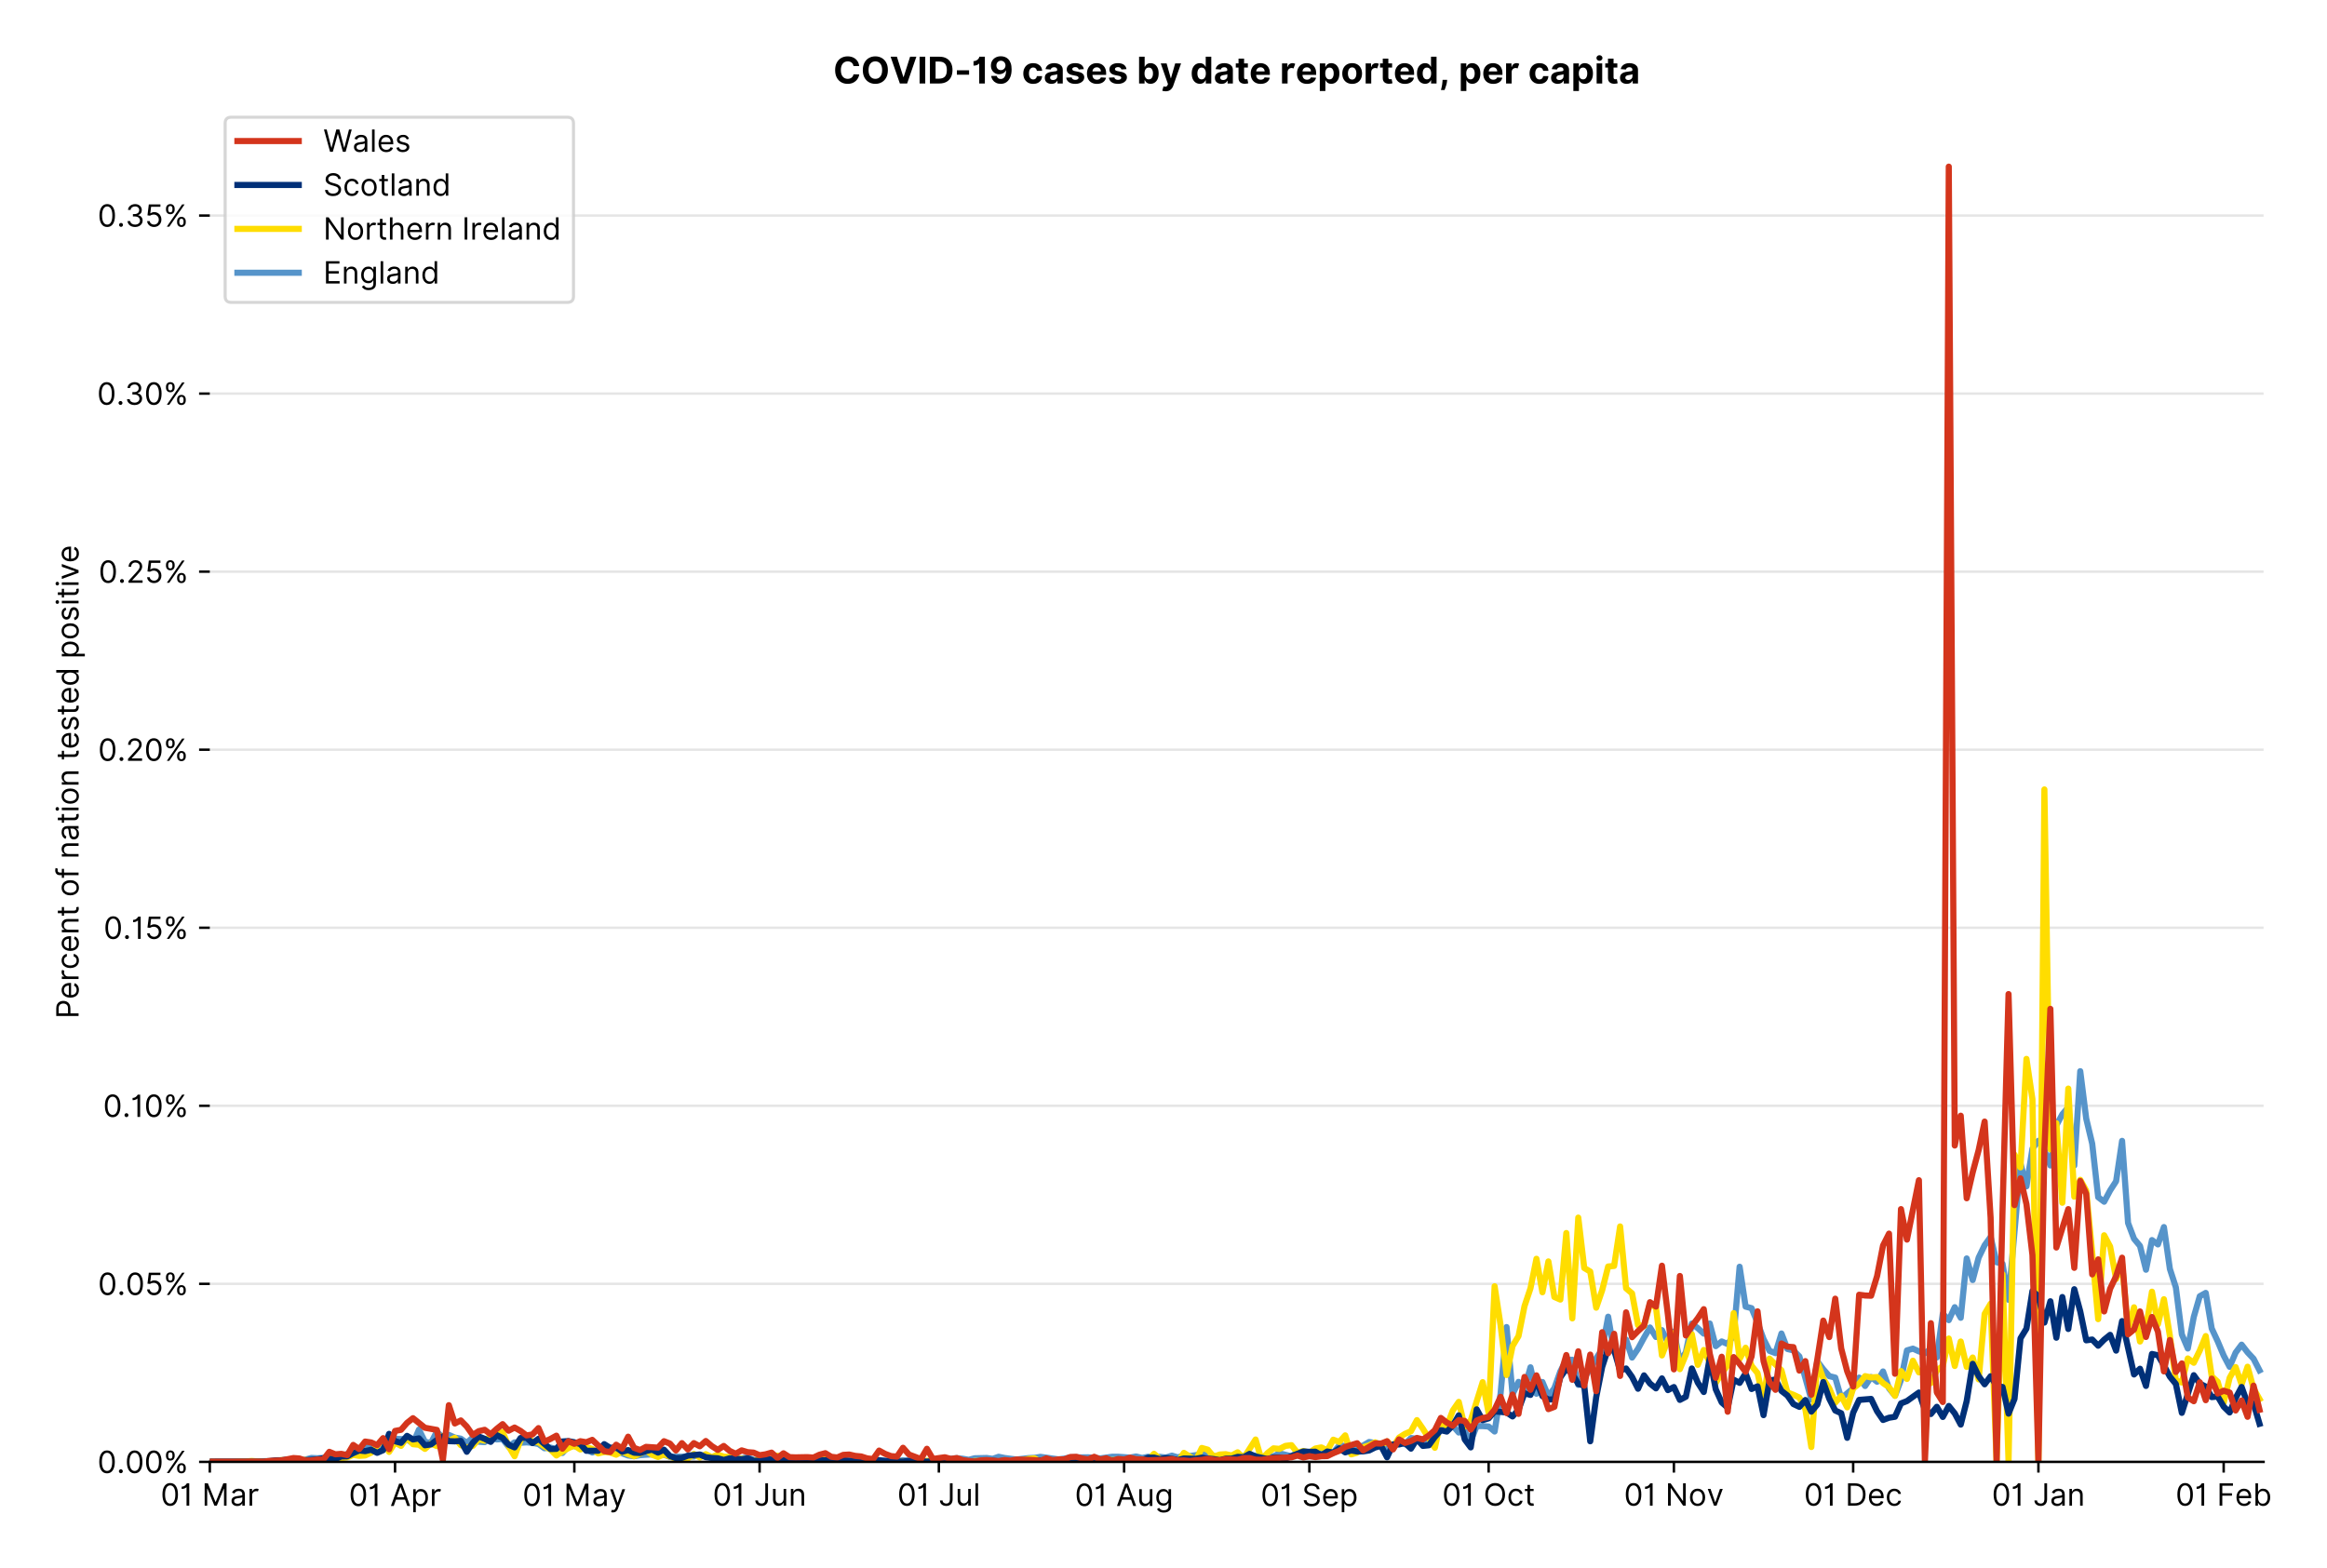 <?xml version="1.0" encoding="utf-8" standalone="no"?>
<!DOCTYPE svg PUBLIC "-//W3C//DTD SVG 1.1//EN"
  "http://www.w3.org/Graphics/SVG/1.1/DTD/svg11.dtd">
<!-- Created with matplotlib (https://matplotlib.org/) -->
<svg version="1.1" viewBox="0 0 758.685 511.276" xmlns="http://www.w3.org/2000/svg" xmlns:xlink="http://www.w3.org/1999/xlink">
 <defs>
  <style type="text/css">*{stroke-linecap:butt;stroke-linejoin:round;}</style>
 </defs>
 <g id="figure_1">
  <g id="patch_1">
   <path d="M 0 511.276 
L 758.685 511.276 
L 758.685 0 
L 0 0 
z
" style="fill:#ffffff;"/>
  </g>
  <g id="axes_1">
   <g id="patch_2">
    <path d="M 68.405 476.745 
L 738.005 476.745 
L 738.005 33.225 
L 68.405 33.225 
z
" style="fill:#ffffff;"/>
   </g>
   <g id="matplotlib.axis_1">
    <g id="xtick_1">
     <g id="line2d_1">
      <defs>
       <path d="M 0 0 
L 0 3.5 
" id="m9cc15f715e" style="stroke:#000000;stroke-width:0.8;"/>
      </defs>
      <g>
       <use style="stroke:#000000;stroke-width:0.8;" x="68.405" xlink:href="#m9cc15f715e" y="476.745"/>
      </g>
     </g>
     <g id="text_1">
      <!-- 01 Mar -->
      <g transform="translate(52.368 491.018)scale(0.1 -0.1)">
       <defs>
        <path d="M 31.25 -1 
Q 19.219 -1 12.594 8.766 
Q 5.969 18.531 5.969 36.359 
Q 5.969 54.047 12.641 63.875 
Q 19.312 73.719 31.25 73.719 
Q 43.188 73.719 49.859 63.875 
Q 56.531 54.047 56.531 36.359 
Q 56.531 18.531 49.906 8.766 
Q 43.297 -1 31.25 -1 
z
M 31.25 6.812 
Q 39.203 6.812 43.609 14.484 
Q 48.016 22.156 48.016 36.359 
Q 48.016 50.531 43.578 58.281 
Q 39.141 66.047 31.25 66.047 
Q 23.375 66.047 18.922 58.281 
Q 14.484 50.531 14.484 36.359 
Q 14.484 22.156 18.906 14.484 
Q 23.328 6.812 31.25 6.812 
z
" id="Inter-Regular-48"/>
        <path d="M 30.828 72.734 
L 30.828 0 
L 22.016 0 
L 22.016 59.938 
L 21.453 59.938 
Q 20.953 58.953 18.891 57.688 
Q 16.828 56.422 13.562 55.484 
Q 10.297 54.547 6.109 54.547 
L 6.109 61.938 
Q 10.328 61.938 13.422 63.453 
Q 16.516 64.984 18.594 67.047 
Q 20.672 69.109 21.75 70.766 
Q 22.828 72.438 23.016 72.734 
z
" id="Inter-Regular-49"/>
        <path id="Inter-Regular-32"/>
        <path d="M 8.812 72.734 
L 19.312 72.734 
L 44.031 12.359 
L 44.891 12.359 
L 69.609 72.734 
L 80.109 72.734 
L 80.109 0 
L 71.875 0 
L 71.875 55.25 
L 71.172 55.25 
L 48.438 0 
L 40.484 0 
L 17.75 55.25 
L 17.047 55.25 
L 17.047 0 
L 8.812 0 
z
" id="Inter-Regular-77"/>
        <path d="M 23.719 -1.281 
Q 18.531 -1.281 14.312 0.688 
Q 10.094 2.656 7.594 6.406 
Q 5.109 10.156 5.109 15.484 
Q 5.109 20.172 6.953 23.094 
Q 8.812 26.031 11.891 27.703 
Q 14.984 29.375 18.734 30.203 
Q 22.484 31.031 26.281 31.531 
Q 31.25 32.172 34.359 32.5 
Q 37.469 32.844 38.906 33.656 
Q 40.344 34.484 40.344 36.5 
L 40.344 36.797 
Q 40.344 42.047 37.484 44.953 
Q 34.625 47.875 28.844 47.875 
Q 22.828 47.875 19.422 45.234 
Q 16.016 42.609 14.625 39.625 
L 6.672 42.469 
Q 8.812 47.438 12.375 50.219 
Q 15.953 53.016 20.188 54.125 
Q 24.438 55.25 28.547 55.25 
Q 31.188 55.25 34.609 54.625 
Q 38.031 54.016 41.25 52.094 
Q 44.469 50.172 46.594 46.297 
Q 48.719 42.438 48.719 35.938 
L 48.719 0 
L 40.344 0 
L 40.344 7.391 
L 39.922 7.391 
Q 39.062 5.609 37.078 3.578 
Q 35.094 1.562 31.781 0.141 
Q 28.484 -1.281 23.719 -1.281 
z
M 25 6.25 
Q 29.969 6.25 33.391 8.203 
Q 36.828 10.156 38.578 13.234 
Q 40.344 16.328 40.344 19.75 
L 40.344 27.422 
Q 39.812 26.781 38.016 26.266 
Q 36.219 25.75 33.891 25.375 
Q 31.578 25 29.391 24.734 
Q 27.203 24.469 25.859 24.297 
Q 22.594 23.859 19.766 22.922 
Q 16.938 21.984 15.219 20.109 
Q 13.5 18.25 13.5 15.062 
Q 13.5 10.688 16.75 8.469 
Q 20 6.25 25 6.25 
z
" id="Inter-Regular-97"/>
        <path d="M 7.672 0 
L 7.672 54.547 
L 15.766 54.547 
L 15.766 46.312 
L 16.344 46.312 
Q 17.797 50.359 21.703 52.875 
Q 25.609 55.391 30.547 55.391 
Q 32.812 55.391 34.516 54.859 
Q 36.219 54.328 37.5 53.406 
L 34.656 46.312 
Q 33.766 46.766 32.578 47.031 
Q 31.391 47.297 29.828 47.297 
Q 23.859 47.297 19.953 43.656 
Q 16.047 40.016 16.047 34.516 
L 16.047 0 
z
" id="Inter-Regular-114"/>
       </defs>
       <use xlink:href="#Inter-Regular-48"/>
       <use x="62.5" xlink:href="#Inter-Regular-49"/>
       <use x="106.676" xlink:href="#Inter-Regular-32"/>
       <use x="134.801" xlink:href="#Inter-Regular-77"/>
       <use x="225.994" xlink:href="#Inter-Regular-97"/>
       <use x="282.386" xlink:href="#Inter-Regular-114"/>
      </g>
     </g>
    </g>
    <g id="xtick_2">
     <g id="line2d_2">
      <g>
       <use style="stroke:#000000;stroke-width:0.8;" x="128.803" xlink:href="#m9cc15f715e" y="476.745"/>
      </g>
     </g>
     <g id="text_2">
      <!-- 01 Apr -->
      <g transform="translate(113.718 491.117)scale(0.1 -0.1)">
       <defs>
        <path d="M 11.797 0 
L 2.562 0 
L 29.266 72.734 
L 38.359 72.734 
L 65.062 0 
L 55.828 0 
L 48.516 20.594 
L 19.109 20.594 
z
M 21.875 28.406 
L 45.734 28.406 
L 34.094 61.219 
L 33.531 61.219 
z
" id="Inter-Regular-65"/>
        <path d="M 7.672 -20.453 
L 7.672 54.547 
L 15.766 54.547 
L 15.766 45.875 
L 16.766 45.875 
Q 17.688 47.297 19.328 49.516 
Q 20.984 51.734 24.094 53.484 
Q 27.203 55.25 32.531 55.25 
Q 39.422 55.25 44.672 51.797 
Q 49.938 48.359 52.875 42.031 
Q 55.828 35.719 55.828 27.125 
Q 55.828 18.469 52.875 12.125 
Q 49.938 5.781 44.703 2.312 
Q 39.484 -1.141 32.672 -1.141 
Q 27.422 -1.141 24.25 0.609 
Q 21.094 2.375 19.391 4.625 
Q 17.688 6.891 16.766 8.375 
L 16.047 8.375 
L 16.047 -20.453 
z
M 15.906 27.266 
Q 15.906 18 19.938 12.188 
Q 23.969 6.391 31.531 6.391 
Q 36.797 6.391 40.328 9.172 
Q 43.859 11.969 45.641 16.703 
Q 47.438 21.453 47.438 27.266 
Q 47.438 33.031 45.672 37.656 
Q 43.922 42.297 40.391 45.016 
Q 36.859 47.734 31.531 47.734 
Q 23.859 47.734 19.875 42.078 
Q 15.906 36.438 15.906 27.266 
z
" id="Inter-Regular-112"/>
       </defs>
       <use xlink:href="#Inter-Regular-48"/>
       <use x="62.5" xlink:href="#Inter-Regular-49"/>
       <use x="106.676" xlink:href="#Inter-Regular-32"/>
       <use x="134.801" xlink:href="#Inter-Regular-65"/>
       <use x="202.415" xlink:href="#Inter-Regular-112"/>
       <use x="263.352" xlink:href="#Inter-Regular-114"/>
      </g>
     </g>
    </g>
    <g id="xtick_3">
     <g id="line2d_3">
      <g>
       <use style="stroke:#000000;stroke-width:0.8;" x="187.254" xlink:href="#m9cc15f715e" y="476.745"/>
      </g>
     </g>
     <g id="text_3">
      <!-- 01 May -->
      <g transform="translate(170.35 491.117)scale(0.1 -0.1)">
       <defs>
        <path d="M 12.781 -21.172 
Q 10.656 -21.172 8.984 -20.828 
Q 7.312 -20.484 6.672 -20.172 
L 8.812 -12.781 
Q 13.391 -13.953 16.453 -12.719 
Q 19.531 -11.5 21.734 -5.391 
L 23.578 -0.281 
L 3.406 54.547 
L 12.5 54.547 
L 27.562 11.078 
L 28.125 11.078 
L 43.188 54.547 
L 52.281 54.547 
L 28.844 -8.812 
Q 24.219 -21.172 12.781 -21.172 
z
" id="Inter-Regular-121"/>
       </defs>
       <use xlink:href="#Inter-Regular-48"/>
       <use x="62.5" xlink:href="#Inter-Regular-49"/>
       <use x="106.676" xlink:href="#Inter-Regular-32"/>
       <use x="134.801" xlink:href="#Inter-Regular-77"/>
       <use x="225.994" xlink:href="#Inter-Regular-97"/>
       <use x="282.386" xlink:href="#Inter-Regular-121"/>
      </g>
     </g>
    </g>
    <g id="xtick_4">
     <g id="line2d_4">
      <g>
       <use style="stroke:#000000;stroke-width:0.8;" x="247.652" xlink:href="#m9cc15f715e" y="476.745"/>
      </g>
     </g>
     <g id="text_4">
      <!-- 01 Jun -->
      <g transform="translate(232.368 491.018)scale(0.1 -0.1)">
       <defs>
        <path d="M 36.656 72.734 
L 45.453 72.734 
L 45.453 20.734 
Q 45.453 10.266 39.828 4.625 
Q 34.203 -1 24.719 -1 
Q 18.75 -1 14.094 1.188 
Q 9.453 3.375 6.781 7.422 
Q 4.125 11.469 4.125 17.047 
L 12.781 17.047 
Q 12.781 12.422 16.156 9.609 
Q 19.531 6.812 24.719 6.812 
Q 30.438 6.812 33.547 10.375 
Q 36.656 13.953 36.656 20.734 
z
" id="Inter-Regular-74"/>
        <path d="M 42.047 22.297 
L 42.047 54.547 
L 50.422 54.547 
L 50.422 0 
L 42.047 0 
L 42.047 9.234 
L 41.484 9.234 
Q 39.562 5.078 35.516 2.188 
Q 31.469 -0.703 25.281 -0.703 
Q 17.609 -0.703 12.641 4.375 
Q 7.672 9.453 7.672 19.891 
L 7.672 54.547 
L 16.047 54.547 
L 16.047 20.453 
Q 16.047 14.484 19.406 10.938 
Q 22.766 7.391 27.984 7.391 
Q 31.109 7.391 34.359 8.984 
Q 37.609 10.578 39.828 13.875 
Q 42.047 17.188 42.047 22.297 
z
" id="Inter-Regular-117"/>
        <path d="M 16.047 32.812 
L 16.047 0 
L 7.672 0 
L 7.672 54.547 
L 15.766 54.547 
L 15.766 46.016 
L 16.484 46.016 
Q 18.391 50.172 22.297 52.703 
Q 26.203 55.25 32.391 55.25 
Q 40.656 55.25 45.75 50.172 
Q 50.859 45.094 50.859 34.656 
L 50.859 0 
L 42.469 0 
L 42.469 34.094 
Q 42.469 40.516 39.125 44.125 
Q 35.797 47.734 29.969 47.734 
Q 23.969 47.734 20 43.844 
Q 16.047 39.953 16.047 32.812 
z
" id="Inter-Regular-110"/>
       </defs>
       <use xlink:href="#Inter-Regular-48"/>
       <use x="62.5" xlink:href="#Inter-Regular-49"/>
       <use x="106.676" xlink:href="#Inter-Regular-32"/>
       <use x="134.801" xlink:href="#Inter-Regular-74"/>
       <use x="189.063" xlink:href="#Inter-Regular-117"/>
       <use x="247.159" xlink:href="#Inter-Regular-110"/>
      </g>
     </g>
    </g>
    <g id="xtick_5">
     <g id="line2d_5">
      <g>
       <use style="stroke:#000000;stroke-width:0.8;" x="306.102" xlink:href="#m9cc15f715e" y="476.745"/>
      </g>
     </g>
     <g id="text_5">
      <!-- 01 Jul -->
      <g transform="translate(292.559 491.018)scale(0.1 -0.1)">
       <defs>
        <path d="M 16.047 72.734 
L 16.047 0 
L 7.672 0 
L 7.672 72.734 
z
" id="Inter-Regular-108"/>
       </defs>
       <use xlink:href="#Inter-Regular-48"/>
       <use x="62.5" xlink:href="#Inter-Regular-49"/>
       <use x="106.676" xlink:href="#Inter-Regular-32"/>
       <use x="134.801" xlink:href="#Inter-Regular-74"/>
       <use x="189.063" xlink:href="#Inter-Regular-117"/>
       <use x="247.159" xlink:href="#Inter-Regular-108"/>
      </g>
     </g>
    </g>
    <g id="xtick_6">
     <g id="line2d_6">
      <g>
       <use style="stroke:#000000;stroke-width:0.8;" x="366.501" xlink:href="#m9cc15f715e" y="476.745"/>
      </g>
     </g>
     <g id="text_6">
      <!-- 01 Aug -->
      <g transform="translate(350.429 491.117)scale(0.1 -0.1)">
       <defs>
        <path d="M 29.688 -21.594 
Q 20.562 -21.594 15.25 -18.266 
Q 9.938 -14.953 7.391 -10.656 
L 14.062 -5.969 
Q 15.203 -7.453 16.938 -9.391 
Q 18.688 -11.328 21.719 -12.766 
Q 24.75 -14.203 29.688 -14.203 
Q 36.297 -14.203 40.594 -11 
Q 44.891 -7.812 44.891 -1 
L 44.891 10.078 
L 44.172 10.078 
Q 43.25 8.594 41.562 6.406 
Q 39.875 4.219 36.734 2.531 
Q 33.594 0.859 28.266 0.859 
Q 21.656 0.859 16.422 3.984 
Q 11.188 7.109 8.141 13.062 
Q 5.109 19.031 5.109 27.562 
Q 5.109 35.938 8.062 42.172 
Q 11.016 48.406 16.266 51.828 
Q 21.516 55.25 28.406 55.25 
Q 33.734 55.25 36.875 53.484 
Q 40.016 51.734 41.703 49.516 
Q 43.391 47.297 44.312 45.875 
L 45.172 45.875 
L 45.172 54.547 
L 53.266 54.547 
L 53.266 -1.562 
Q 53.266 -8.594 50.078 -13.016 
Q 46.906 -17.438 41.562 -19.516 
Q 36.219 -21.594 29.688 -21.594 
z
M 29.406 8.375 
Q 36.969 8.375 41 13.5 
Q 45.031 18.641 45.031 27.703 
Q 45.031 36.547 41.047 42.141 
Q 37.078 47.734 29.406 47.734 
Q 24.078 47.734 20.547 45.031 
Q 17.016 42.328 15.25 37.781 
Q 13.5 33.234 13.5 27.703 
Q 13.5 19.172 17.5 13.766 
Q 21.516 8.375 29.406 8.375 
z
" id="Inter-Regular-103"/>
       </defs>
       <use xlink:href="#Inter-Regular-48"/>
       <use x="62.5" xlink:href="#Inter-Regular-49"/>
       <use x="106.676" xlink:href="#Inter-Regular-32"/>
       <use x="134.801" xlink:href="#Inter-Regular-65"/>
       <use x="202.415" xlink:href="#Inter-Regular-117"/>
       <use x="260.511" xlink:href="#Inter-Regular-103"/>
      </g>
     </g>
    </g>
    <g id="xtick_7">
     <g id="line2d_7">
      <g>
       <use style="stroke:#000000;stroke-width:0.8;" x="426.9" xlink:href="#m9cc15f715e" y="476.745"/>
      </g>
     </g>
     <g id="text_7">
      <!-- 01 Sep -->
      <g transform="translate(411.012 491.117)scale(0.1 -0.1)">
       <defs>
        <path d="M 48.578 54.547 
Q 47.938 59.938 43.391 62.922 
Q 38.844 65.906 32.25 65.906 
Q 25 65.906 20.594 62.484 
Q 16.188 59.062 16.188 53.828 
Q 16.188 49.922 18.578 47.531 
Q 20.984 45.141 24.266 43.797 
Q 27.562 42.469 30.25 41.766 
L 37.641 39.766 
Q 40.484 39.031 43.984 37.719 
Q 47.484 36.406 50.688 34.141 
Q 53.906 31.891 56 28.375 
Q 58.094 24.859 58.094 19.75 
Q 58.094 13.844 55.016 9.078 
Q 51.953 4.328 46.078 1.516 
Q 40.203 -1.281 31.812 -1.281 
Q 20.094 -1.281 13.203 4.25 
Q 6.328 9.797 5.688 18.75 
L 14.781 18.75 
Q 15.125 14.625 17.562 11.938 
Q 20 9.266 23.734 7.969 
Q 27.484 6.672 31.812 6.672 
Q 36.859 6.672 40.875 8.328 
Q 44.891 9.984 47.234 12.938 
Q 49.578 15.906 49.578 19.891 
Q 49.578 23.516 47.547 25.781 
Q 45.531 28.047 42.219 29.469 
Q 38.922 30.891 35.094 31.953 
L 26.141 34.516 
Q 17.609 36.969 12.641 41.516 
Q 7.672 46.062 7.672 53.406 
Q 7.672 59.516 10.984 64.078 
Q 14.312 68.641 19.938 71.172 
Q 25.562 73.719 32.531 73.719 
Q 39.562 73.719 45.031 71.219 
Q 50.5 68.719 53.703 64.375 
Q 56.922 60.047 57.109 54.547 
z
" id="Inter-Regular-83"/>
        <path d="M 30.547 -1.141 
Q 22.656 -1.141 16.953 2.359 
Q 11.266 5.859 8.188 12.156 
Q 5.109 18.469 5.109 26.844 
Q 5.109 35.234 8.188 41.641 
Q 11.266 48.047 16.781 51.641 
Q 22.297 55.25 29.688 55.25 
Q 33.953 55.25 38.109 53.828 
Q 42.266 52.422 45.672 49.234 
Q 49.078 46.062 51.094 40.844 
Q 53.125 35.625 53.125 27.984 
L 53.125 24.438 
L 13.531 24.438 
Q 13.812 15.703 18.484 11.047 
Q 23.156 6.391 30.547 6.391 
Q 35.484 6.391 39.031 8.516 
Q 42.578 10.656 44.172 14.922 
L 52.281 12.641 
Q 50.359 6.469 44.594 2.656 
Q 38.844 -1.141 30.547 -1.141 
z
M 13.531 31.672 
L 44.609 31.672 
Q 44.609 38.594 40.547 43.156 
Q 36.5 47.734 29.688 47.734 
Q 24.891 47.734 21.375 45.484 
Q 17.859 43.25 15.828 39.578 
Q 13.812 35.906 13.531 31.672 
z
" id="Inter-Regular-101"/>
       </defs>
       <use xlink:href="#Inter-Regular-48"/>
       <use x="62.5" xlink:href="#Inter-Regular-49"/>
       <use x="106.676" xlink:href="#Inter-Regular-32"/>
       <use x="134.801" xlink:href="#Inter-Regular-83"/>
       <use x="198.58" xlink:href="#Inter-Regular-101"/>
       <use x="256.818" xlink:href="#Inter-Regular-112"/>
      </g>
     </g>
    </g>
    <g id="xtick_8">
     <g id="line2d_8">
      <g>
       <use style="stroke:#000000;stroke-width:0.8;" x="485.35" xlink:href="#m9cc15f715e" y="476.745"/>
      </g>
     </g>
     <g id="text_8">
      <!-- 01 Oct -->
      <g transform="translate(470.194 491.018)scale(0.1 -0.1)">
       <defs>
        <path d="M 70.172 36.359 
Q 70.172 24.859 66.016 16.469 
Q 61.859 8.094 54.609 3.547 
Q 47.375 -1 38.062 -1 
Q 28.766 -1 21.516 3.547 
Q 14.281 8.094 10.125 16.469 
Q 5.969 24.859 5.969 36.359 
Q 5.969 47.875 10.125 56.25 
Q 14.281 64.625 21.516 69.172 
Q 28.766 73.719 38.062 73.719 
Q 47.375 73.719 54.609 69.172 
Q 61.859 64.625 66.016 56.25 
Q 70.172 47.875 70.172 36.359 
z
M 61.656 36.359 
Q 61.656 45.812 58.5 52.312 
Q 55.359 58.812 50.016 62.141 
Q 44.672 65.484 38.062 65.484 
Q 31.469 65.484 26.125 62.141 
Q 20.781 58.812 17.625 52.312 
Q 14.484 45.812 14.484 36.359 
Q 14.484 26.922 17.625 20.422 
Q 20.781 13.922 26.125 10.578 
Q 31.469 7.25 38.062 7.25 
Q 44.672 7.25 50.016 10.578 
Q 55.359 13.922 58.5 20.422 
Q 61.656 26.922 61.656 36.359 
z
" id="Inter-Regular-79"/>
        <path d="M 29.828 -1.141 
Q 22.156 -1.141 16.609 2.484 
Q 11.078 6.109 8.094 12.469 
Q 5.109 18.828 5.109 26.984 
Q 5.109 35.297 8.188 41.672 
Q 11.266 48.047 16.781 51.641 
Q 22.297 55.25 29.688 55.25 
Q 35.438 55.25 40.047 53.125 
Q 44.672 51 47.609 47.156 
Q 50.562 43.328 51.281 38.203 
L 42.906 38.203 
Q 41.938 41.938 38.656 44.828 
Q 35.375 47.734 29.828 47.734 
Q 22.484 47.734 17.984 42.141 
Q 13.5 36.547 13.5 27.266 
Q 13.5 17.797 17.938 12.094 
Q 22.375 6.391 29.828 6.391 
Q 34.734 6.391 38.234 8.906 
Q 41.734 11.438 42.906 15.906 
L 51.281 15.906 
Q 50.562 11.078 47.781 7.219 
Q 45 3.375 40.438 1.109 
Q 35.875 -1.141 29.828 -1.141 
z
" id="Inter-Regular-99"/>
        <path d="M 31.391 54.547 
L 31.391 47.438 
L 19.75 47.438 
L 19.75 15.625 
Q 19.75 12.078 20.797 10.312 
Q 21.844 8.562 23.484 7.969 
Q 25.141 7.391 26.984 7.391 
Q 28.375 7.391 29.266 7.547 
Q 30.156 7.703 30.688 7.812 
L 32.391 0.281 
Q 31.531 -0.031 30 -0.359 
Q 28.484 -0.703 26.141 -0.703 
Q 22.594 -0.703 19.188 0.812 
Q 15.797 2.344 13.578 5.469 
Q 11.359 8.594 11.359 13.359 
L 11.359 47.438 
L 3.125 47.438 
L 3.125 54.547 
L 11.359 54.547 
L 11.359 67.609 
L 19.75 67.609 
L 19.75 54.547 
z
" id="Inter-Regular-116"/>
       </defs>
       <use xlink:href="#Inter-Regular-48"/>
       <use x="62.5" xlink:href="#Inter-Regular-49"/>
       <use x="106.676" xlink:href="#Inter-Regular-32"/>
       <use x="134.801" xlink:href="#Inter-Regular-79"/>
       <use x="210.938" xlink:href="#Inter-Regular-99"/>
       <use x="266.761" xlink:href="#Inter-Regular-116"/>
      </g>
     </g>
    </g>
    <g id="xtick_9">
     <g id="line2d_9">
      <g>
       <use style="stroke:#000000;stroke-width:0.8;" x="545.749" xlink:href="#m9cc15f715e" y="476.745"/>
      </g>
     </g>
     <g id="text_9">
      <!-- 01 Nov -->
      <g transform="translate(529.477 491.018)scale(0.1 -0.1)">
       <defs>
        <path d="M 66.484 72.734 
L 66.484 0 
L 57.953 0 
L 18.328 57.109 
L 17.609 57.109 
L 17.609 0 
L 8.812 0 
L 8.812 72.734 
L 17.328 72.734 
L 57.109 15.484 
L 57.812 15.484 
L 57.812 72.734 
z
" id="Inter-Regular-78"/>
        <path d="M 29.828 -1.141 
Q 22.438 -1.141 16.875 2.375 
Q 11.328 5.891 8.219 12.203 
Q 5.109 18.531 5.109 26.984 
Q 5.109 35.516 8.219 41.859 
Q 11.328 48.219 16.875 51.734 
Q 22.438 55.25 29.828 55.25 
Q 37.219 55.25 42.766 51.734 
Q 48.328 48.219 51.438 41.859 
Q 54.547 35.516 54.547 26.984 
Q 54.547 18.531 51.438 12.203 
Q 48.328 5.891 42.766 2.375 
Q 37.219 -1.141 29.828 -1.141 
z
M 29.828 6.391 
Q 35.438 6.391 39.062 9.266 
Q 42.688 12.141 44.422 16.828 
Q 46.172 21.516 46.172 26.984 
Q 46.172 32.453 44.422 37.172 
Q 42.688 41.906 39.062 44.812 
Q 35.438 47.734 29.828 47.734 
Q 24.219 47.734 20.594 44.812 
Q 16.969 41.906 15.234 37.172 
Q 13.5 32.453 13.5 26.984 
Q 13.5 21.516 15.234 16.828 
Q 16.969 12.141 20.594 9.266 
Q 24.219 6.391 29.828 6.391 
z
" id="Inter-Regular-111"/>
        <path d="M 52.281 54.547 
L 32.109 0 
L 23.578 0 
L 3.406 54.547 
L 12.5 54.547 
L 27.562 11.078 
L 28.125 11.078 
L 43.188 54.547 
z
" id="Inter-Regular-118"/>
       </defs>
       <use xlink:href="#Inter-Regular-48"/>
       <use x="62.5" xlink:href="#Inter-Regular-49"/>
       <use x="106.676" xlink:href="#Inter-Regular-32"/>
       <use x="134.801" xlink:href="#Inter-Regular-78"/>
       <use x="210.085" xlink:href="#Inter-Regular-111"/>
       <use x="269.744" xlink:href="#Inter-Regular-118"/>
      </g>
     </g>
    </g>
    <g id="xtick_10">
     <g id="line2d_10">
      <g>
       <use style="stroke:#000000;stroke-width:0.8;" x="604.199" xlink:href="#m9cc15f715e" y="476.745"/>
      </g>
     </g>
     <g id="text_10">
      <!-- 01 Dec -->
      <g transform="translate(588.162 491.018)scale(0.1 -0.1)">
       <defs>
        <path d="M 31.25 0 
L 8.812 0 
L 8.812 72.734 
L 32.25 72.734 
Q 42.828 72.734 50.359 68.375 
Q 57.891 64.031 61.891 55.906 
Q 65.906 47.797 65.906 36.5 
Q 65.906 25.141 61.859 16.953 
Q 57.812 8.766 50.062 4.375 
Q 42.328 0 31.25 0 
z
M 17.609 7.812 
L 30.688 7.812 
Q 44.219 7.812 50.797 15.5 
Q 57.391 23.188 57.391 36.5 
Q 57.391 49.719 50.922 57.312 
Q 44.469 64.922 31.672 64.922 
L 17.609 64.922 
z
" id="Inter-Regular-68"/>
       </defs>
       <use xlink:href="#Inter-Regular-48"/>
       <use x="62.5" xlink:href="#Inter-Regular-49"/>
       <use x="106.676" xlink:href="#Inter-Regular-32"/>
       <use x="134.801" xlink:href="#Inter-Regular-68"/>
       <use x="206.676" xlink:href="#Inter-Regular-101"/>
       <use x="264.915" xlink:href="#Inter-Regular-99"/>
      </g>
     </g>
    </g>
    <g id="xtick_11">
     <g id="line2d_11">
      <g>
       <use style="stroke:#000000;stroke-width:0.8;" x="664.597" xlink:href="#m9cc15f715e" y="476.745"/>
      </g>
     </g>
     <g id="text_11">
      <!-- 01 Jan -->
      <g transform="translate(649.398 491.018)scale(0.1 -0.1)">
       <use xlink:href="#Inter-Regular-48"/>
       <use x="62.5" xlink:href="#Inter-Regular-49"/>
       <use x="106.676" xlink:href="#Inter-Regular-32"/>
       <use x="134.801" xlink:href="#Inter-Regular-74"/>
       <use x="189.063" xlink:href="#Inter-Regular-97"/>
       <use x="245.455" xlink:href="#Inter-Regular-110"/>
      </g>
     </g>
    </g>
    <g id="xtick_12">
     <g id="line2d_12">
      <g>
       <use style="stroke:#000000;stroke-width:0.8;" x="724.996" xlink:href="#m9cc15f715e" y="476.745"/>
      </g>
     </g>
     <g id="text_12">
      <!-- 01 Feb -->
      <g transform="translate(709.307 491.018)scale(0.1 -0.1)">
       <defs>
        <path d="M 8.812 0 
L 8.812 72.734 
L 52.422 72.734 
L 52.422 64.922 
L 17.609 64.922 
L 17.609 40.344 
L 49.156 40.344 
L 49.156 32.531 
L 17.609 32.531 
L 17.609 0 
z
" id="Inter-Regular-70"/>
        <path d="M 8.812 0 
L 8.812 72.734 
L 17.188 72.734 
L 17.188 45.875 
L 17.906 45.875 
Q 18.828 47.297 20.469 49.516 
Q 22.125 51.734 25.234 53.484 
Q 28.344 55.25 33.672 55.25 
Q 40.562 55.25 45.812 51.797 
Q 51.062 48.359 54.016 42.031 
Q 56.969 35.719 56.969 27.125 
Q 56.969 18.469 54.016 12.125 
Q 51.062 5.781 45.844 2.312 
Q 40.625 -1.141 33.812 -1.141 
Q 28.547 -1.141 25.391 0.609 
Q 22.234 2.375 20.531 4.625 
Q 18.828 6.891 17.906 8.375 
L 16.906 8.375 
L 16.906 0 
z
M 17.047 27.266 
Q 17.047 18 21.078 12.188 
Q 25.109 6.391 32.672 6.391 
Q 37.922 6.391 41.453 9.172 
Q 45 11.969 46.781 16.703 
Q 48.578 21.453 48.578 27.266 
Q 48.578 33.031 46.812 37.656 
Q 45.062 42.297 41.531 45.016 
Q 38 47.734 32.672 47.734 
Q 25 47.734 21.016 42.078 
Q 17.047 36.438 17.047 27.266 
z
" id="Inter-Regular-98"/>
       </defs>
       <use xlink:href="#Inter-Regular-48"/>
       <use x="62.5" xlink:href="#Inter-Regular-49"/>
       <use x="106.676" xlink:href="#Inter-Regular-32"/>
       <use x="134.801" xlink:href="#Inter-Regular-70"/>
       <use x="193.466" xlink:href="#Inter-Regular-101"/>
       <use x="251.705" xlink:href="#Inter-Regular-98"/>
      </g>
     </g>
    </g>
   </g>
   <g id="matplotlib.axis_2">
    <g id="ytick_1">
     <g id="line2d_13">
      <path clip-path="url(#pee7d6f2862)" d="M 68.405 476.745 
L 738.005 476.745 
" style="fill:none;stroke:#e5e5e5;stroke-linecap:square;stroke-width:0.8;"/>
     </g>
     <g id="line2d_14">
      <defs>
       <path d="M 0 0 
L -3.5 0 
" id="m29264bb83b" style="stroke:#000000;stroke-width:0.8;"/>
      </defs>
      <g>
       <use style="stroke:#000000;stroke-width:0.8;" x="68.405" xlink:href="#m29264bb83b" y="476.745"/>
      </g>
     </g>
     <g id="text_13">
      <!-- 0.00% -->
      <g transform="translate(31.773 480.382)scale(0.1 -0.1)">
       <defs>
        <path d="M 13.781 -0.562 
Q 11.156 -0.562 9.266 1.312 
Q 7.391 3.203 7.391 5.828 
Q 7.391 8.453 9.266 10.328 
Q 11.156 12.219 13.781 12.219 
Q 16.406 12.219 18.281 10.328 
Q 20.172 8.453 20.172 5.828 
Q 20.172 3.203 18.281 1.312 
Q 16.406 -0.562 13.781 -0.562 
z
" id="Inter-Regular-46"/>
        <path d="M 44.609 13.641 
L 44.609 17.469 
Q 44.609 21.453 46.25 24.766 
Q 47.906 28.094 51.078 30.094 
Q 54.266 32.109 58.812 32.109 
Q 63.422 32.109 66.547 30.094 
Q 69.672 28.094 71.266 24.766 
Q 72.875 21.453 72.875 17.469 
L 72.875 13.641 
Q 72.875 9.656 71.25 6.328 
Q 69.641 3.016 66.5 1 
Q 63.359 -1 58.812 -1 
Q 54.188 -1 51.031 1 
Q 47.875 3.016 46.234 6.328 
Q 44.609 9.656 44.609 13.641 
z
M 8.375 55.25 
L 8.375 59.094 
Q 8.375 63.062 10.031 66.375 
Q 11.688 69.703 14.859 71.703 
Q 18.047 73.719 22.594 73.719 
Q 27.203 73.719 30.328 71.703 
Q 33.453 69.703 35.047 66.375 
Q 36.656 63.062 36.656 59.094 
L 36.656 55.25 
Q 36.656 51.281 35.031 47.953 
Q 33.422 44.641 30.266 42.625 
Q 27.125 40.625 22.594 40.625 
Q 17.969 40.625 14.812 42.625 
Q 11.656 44.641 10.016 47.953 
Q 8.375 51.281 8.375 55.25 
z
M 11.078 0 
L 61.078 72.734 
L 69.172 72.734 
L 19.172 0 
z
M 51.844 17.469 
L 51.844 13.641 
Q 51.844 10.328 53.406 7.719 
Q 54.969 5.109 58.812 5.109 
Q 62.531 5.109 64.078 7.719 
Q 65.625 10.328 65.625 13.641 
L 65.625 17.469 
Q 65.625 20.781 64.125 23.391 
Q 62.641 26 58.812 26 
Q 55.078 26 53.453 23.391 
Q 51.844 20.781 51.844 17.469 
z
M 15.625 59.094 
L 15.625 55.25 
Q 15.625 51.953 17.188 49.344 
Q 18.75 46.734 22.594 46.734 
Q 26.312 46.734 27.859 49.344 
Q 29.406 51.953 29.406 55.25 
L 29.406 59.094 
Q 29.406 62.391 27.906 65 
Q 26.422 67.609 22.594 67.609 
Q 18.859 67.609 17.234 65 
Q 15.625 62.391 15.625 59.094 
z
" id="Inter-Regular-37"/>
       </defs>
       <use xlink:href="#Inter-Regular-48"/>
       <use x="62.5" xlink:href="#Inter-Regular-46"/>
       <use x="90.057" xlink:href="#Inter-Regular-48"/>
       <use x="152.557" xlink:href="#Inter-Regular-48"/>
       <use x="215.057" xlink:href="#Inter-Regular-37"/>
      </g>
     </g>
    </g>
    <g id="ytick_2">
     <g id="line2d_15">
      <path clip-path="url(#pee7d6f2862)" d="M 68.405 418.68 
L 738.005 418.68 
" style="fill:none;stroke:#e5e5e5;stroke-linecap:square;stroke-width:0.8;"/>
     </g>
     <g id="line2d_16">
      <g>
       <use style="stroke:#000000;stroke-width:0.8;" x="68.405" xlink:href="#m29264bb83b" y="418.68"/>
      </g>
     </g>
     <g id="text_14">
      <!-- 0.05% -->
      <g transform="translate(31.944 422.317)scale(0.1 -0.1)">
       <defs>
        <path d="M 30.25 -1 
Q 24 -1 19 1.484 
Q 14 3.984 10.969 8.312 
Q 7.953 12.641 7.672 18.188 
L 16.188 18.188 
Q 16.688 13.25 20.688 10.031 
Q 24.688 6.812 30.25 6.812 
Q 34.734 6.812 38.234 8.906 
Q 41.734 11.016 43.734 14.688 
Q 45.734 18.359 45.734 23.016 
Q 45.734 27.766 43.656 31.516 
Q 41.578 35.266 37.953 37.422 
Q 34.344 39.594 29.688 39.625 
Q 26.344 39.672 22.828 38.625 
Q 19.312 37.578 17.047 35.938 
L 8.812 36.938 
L 13.219 72.734 
L 51 72.734 
L 51 64.922 
L 20.594 64.922 
L 18.047 43.469 
L 18.469 43.469 
Q 20.703 45.234 24.078 46.406 
Q 27.453 47.578 31.109 47.578 
Q 37.781 47.578 43.016 44.406 
Q 48.266 41.234 51.266 35.719 
Q 54.266 30.219 54.266 23.156 
Q 54.266 16.188 51.156 10.734 
Q 48.047 5.297 42.609 2.141 
Q 37.188 -1 30.25 -1 
z
" id="Inter-Regular-53"/>
       </defs>
       <use xlink:href="#Inter-Regular-48"/>
       <use x="62.5" xlink:href="#Inter-Regular-46"/>
       <use x="90.057" xlink:href="#Inter-Regular-48"/>
       <use x="152.557" xlink:href="#Inter-Regular-53"/>
       <use x="213.352" xlink:href="#Inter-Regular-37"/>
      </g>
     </g>
    </g>
    <g id="ytick_3">
     <g id="line2d_17">
      <path clip-path="url(#pee7d6f2862)" d="M 68.405 360.615 
L 738.005 360.615 
" style="fill:none;stroke:#e5e5e5;stroke-linecap:square;stroke-width:0.8;"/>
     </g>
     <g id="line2d_18">
      <g>
       <use style="stroke:#000000;stroke-width:0.8;" x="68.405" xlink:href="#m29264bb83b" y="360.615"/>
      </g>
     </g>
     <g id="text_15">
      <!-- 0.10% -->
      <g transform="translate(33.606 364.252)scale(0.1 -0.1)">
       <use xlink:href="#Inter-Regular-48"/>
       <use x="62.5" xlink:href="#Inter-Regular-46"/>
       <use x="90.057" xlink:href="#Inter-Regular-49"/>
       <use x="134.233" xlink:href="#Inter-Regular-48"/>
       <use x="196.733" xlink:href="#Inter-Regular-37"/>
      </g>
     </g>
    </g>
    <g id="ytick_4">
     <g id="line2d_19">
      <path clip-path="url(#pee7d6f2862)" d="M 68.405 302.55 
L 738.005 302.55 
" style="fill:none;stroke:#e5e5e5;stroke-linecap:square;stroke-width:0.8;"/>
     </g>
     <g id="line2d_20">
      <g>
       <use style="stroke:#000000;stroke-width:0.8;" x="68.405" xlink:href="#m29264bb83b" y="302.55"/>
      </g>
     </g>
     <g id="text_16">
      <!-- 0.15% -->
      <g transform="translate(33.777 306.187)scale(0.1 -0.1)">
       <use xlink:href="#Inter-Regular-48"/>
       <use x="62.5" xlink:href="#Inter-Regular-46"/>
       <use x="90.057" xlink:href="#Inter-Regular-49"/>
       <use x="134.233" xlink:href="#Inter-Regular-53"/>
       <use x="195.028" xlink:href="#Inter-Regular-37"/>
      </g>
     </g>
    </g>
    <g id="ytick_5">
     <g id="line2d_21">
      <path clip-path="url(#pee7d6f2862)" d="M 68.405 244.485 
L 738.005 244.485 
" style="fill:none;stroke:#e5e5e5;stroke-linecap:square;stroke-width:0.8;"/>
     </g>
     <g id="line2d_22">
      <g>
       <use style="stroke:#000000;stroke-width:0.8;" x="68.405" xlink:href="#m29264bb83b" y="244.485"/>
      </g>
     </g>
     <g id="text_17">
      <!-- 0.20% -->
      <g transform="translate(31.972 248.122)scale(0.1 -0.1)">
       <defs>
        <path d="M 7.531 0 
L 7.531 6.391 
L 31.531 32.672 
Q 35.766 37.281 38.5 40.703 
Q 41.234 44.141 42.562 47.172 
Q 43.891 50.219 43.891 53.547 
Q 43.891 59.297 39.891 62.672 
Q 35.906 66.047 29.969 66.047 
Q 23.656 66.047 19.922 62.266 
Q 16.188 58.484 16.188 52.266 
L 7.812 52.266 
Q 7.812 58.672 10.75 63.5 
Q 13.703 68.328 18.797 71.016 
Q 23.906 73.719 30.25 73.719 
Q 36.656 73.719 41.578 71.016 
Q 46.516 68.328 49.312 63.734 
Q 52.125 59.156 52.125 53.547 
Q 52.125 49.531 50.688 45.719 
Q 49.25 41.906 45.719 37.234 
Q 42.188 32.562 35.938 25.859 
L 19.609 8.375 
L 19.609 7.812 
L 53.406 7.812 
L 53.406 0 
z
" id="Inter-Regular-50"/>
       </defs>
       <use xlink:href="#Inter-Regular-48"/>
       <use x="62.5" xlink:href="#Inter-Regular-46"/>
       <use x="90.057" xlink:href="#Inter-Regular-50"/>
       <use x="150.568" xlink:href="#Inter-Regular-48"/>
       <use x="213.068" xlink:href="#Inter-Regular-37"/>
      </g>
     </g>
    </g>
    <g id="ytick_6">
     <g id="line2d_23">
      <path clip-path="url(#pee7d6f2862)" d="M 68.405 186.421 
L 738.005 186.421 
" style="fill:none;stroke:#e5e5e5;stroke-linecap:square;stroke-width:0.8;"/>
     </g>
     <g id="line2d_24">
      <g>
       <use style="stroke:#000000;stroke-width:0.8;" x="68.405" xlink:href="#m29264bb83b" y="186.421"/>
      </g>
     </g>
     <g id="text_18">
      <!-- 0.25% -->
      <g transform="translate(32.142 190.057)scale(0.1 -0.1)">
       <use xlink:href="#Inter-Regular-48"/>
       <use x="62.5" xlink:href="#Inter-Regular-46"/>
       <use x="90.057" xlink:href="#Inter-Regular-50"/>
       <use x="150.568" xlink:href="#Inter-Regular-53"/>
       <use x="211.364" xlink:href="#Inter-Regular-37"/>
      </g>
     </g>
    </g>
    <g id="ytick_7">
     <g id="line2d_25">
      <path clip-path="url(#pee7d6f2862)" d="M 68.405 128.356 
L 738.005 128.356 
" style="fill:none;stroke:#e5e5e5;stroke-linecap:square;stroke-width:0.8;"/>
     </g>
     <g id="line2d_26">
      <g>
       <use style="stroke:#000000;stroke-width:0.8;" x="68.405" xlink:href="#m29264bb83b" y="128.356"/>
      </g>
     </g>
     <g id="text_19">
      <!-- 0.30% -->
      <g transform="translate(31.659 131.992)scale(0.1 -0.1)">
       <defs>
        <path d="M 32.109 -1 
Q 25.078 -1 19.578 1.406 
Q 14.094 3.828 10.875 8.141 
Q 7.672 12.469 7.391 18.188 
L 16.344 18.188 
Q 16.734 12.922 21.188 9.859 
Q 25.641 6.812 31.969 6.812 
Q 38.953 6.812 43.484 10.375 
Q 48.016 13.953 48.016 19.75 
Q 48.016 25.781 43.547 29.578 
Q 39.094 33.375 30.828 33.375 
L 25 33.375 
L 25 41.188 
L 30.828 41.188 
Q 37.281 41.188 41.359 44.625 
Q 45.453 48.078 45.453 53.828 
Q 45.453 59.344 41.859 62.688 
Q 38.281 66.047 32.25 66.047 
Q 28.484 66.047 25.156 64.672 
Q 21.844 63.312 19.75 60.734 
Q 17.656 58.172 17.469 54.547 
L 8.953 54.547 
Q 9.156 60.266 12.391 64.578 
Q 15.625 68.891 20.859 71.297 
Q 26.109 73.719 32.391 73.719 
Q 39.141 73.719 43.969 71 
Q 48.797 68.281 51.391 63.844 
Q 53.984 59.406 53.984 54.266 
Q 53.984 48.125 50.766 43.781 
Q 47.547 39.453 42.047 37.781 
L 42.047 37.219 
Q 48.938 36.078 52.797 31.375 
Q 56.672 26.672 56.672 19.75 
Q 56.672 13.812 53.453 9.109 
Q 50.25 4.406 44.703 1.703 
Q 39.172 -1 32.109 -1 
z
" id="Inter-Regular-51"/>
       </defs>
       <use xlink:href="#Inter-Regular-48"/>
       <use x="62.5" xlink:href="#Inter-Regular-46"/>
       <use x="90.057" xlink:href="#Inter-Regular-51"/>
       <use x="153.693" xlink:href="#Inter-Regular-48"/>
       <use x="216.193" xlink:href="#Inter-Regular-37"/>
      </g>
     </g>
    </g>
    <g id="ytick_8">
     <g id="line2d_27">
      <path clip-path="url(#pee7d6f2862)" d="M 68.405 70.291 
L 738.005 70.291 
" style="fill:none;stroke:#e5e5e5;stroke-linecap:square;stroke-width:0.8;"/>
     </g>
     <g id="line2d_28">
      <g>
       <use style="stroke:#000000;stroke-width:0.8;" x="68.405" xlink:href="#m29264bb83b" y="70.291"/>
      </g>
     </g>
     <g id="text_20">
      <!-- 0.35% -->
      <g transform="translate(31.83 73.928)scale(0.1 -0.1)">
       <use xlink:href="#Inter-Regular-48"/>
       <use x="62.5" xlink:href="#Inter-Regular-46"/>
       <use x="90.057" xlink:href="#Inter-Regular-51"/>
       <use x="153.693" xlink:href="#Inter-Regular-53"/>
       <use x="214.489" xlink:href="#Inter-Regular-37"/>
      </g>
     </g>
    </g>
    <g id="text_21">
     <!-- Percent of nation tested positive -->
     <g transform="translate(25.614 332.215)rotate(-90)scale(0.1 -0.1)">
      <defs>
       <path d="M 8.812 0 
L 8.812 72.734 
L 33.375 72.734 
Q 41.938 72.734 47.391 69.656 
Q 52.844 66.578 55.469 61.359 
Q 58.094 56.141 58.094 49.719 
Q 58.094 43.281 55.484 38.031 
Q 52.875 32.781 47.438 29.672 
Q 42.016 26.562 33.531 26.562 
L 17.609 26.562 
L 17.609 0 
z
M 17.609 34.375 
L 33.234 34.375 
Q 42.016 34.375 45.719 38.781 
Q 49.438 43.188 49.438 49.719 
Q 49.438 56.281 45.703 60.594 
Q 41.969 64.922 33.094 64.922 
L 17.609 64.922 
z
" id="Inter-Regular-80"/>
       <path d="M 31.969 54.547 
L 31.969 47.438 
L 19.75 47.438 
L 19.75 0 
L 11.359 0 
L 11.359 47.438 
L 2.562 47.438 
L 2.562 54.547 
L 11.359 54.547 
L 11.359 62.078 
Q 11.359 66.766 13.562 69.891 
Q 15.766 73.016 19.281 74.578 
Q 22.797 76.141 26.703 76.141 
Q 29.797 76.141 31.75 75.641 
Q 33.703 75.141 34.656 74.719 
L 32.25 67.469 
Q 31.609 67.688 30.484 68 
Q 29.375 68.328 27.562 68.328 
Q 23.406 68.328 21.578 66.234 
Q 19.75 64.141 19.75 60.078 
L 19.75 54.547 
z
" id="Inter-Regular-102"/>
       <path d="M 7.672 0 
L 7.672 54.547 
L 16.047 54.547 
L 16.047 0 
z
M 11.938 63.641 
Q 9.484 63.641 7.719 65.297 
Q 5.969 66.969 5.969 69.312 
Q 5.969 71.656 7.719 73.328 
Q 9.484 75 11.938 75 
Q 14.391 75 16.141 73.328 
Q 17.906 71.656 17.906 69.312 
Q 17.906 66.969 16.141 65.297 
Q 14.391 63.641 11.938 63.641 
z
" id="Inter-Regular-105"/>
       <path d="M 46.312 42.328 
L 38.781 40.203 
Q 37.672 43.047 35.078 45.531 
Q 32.5 48.016 26.984 48.016 
Q 21.984 48.016 18.656 45.719 
Q 15.344 43.438 15.344 39.922 
Q 15.344 36.797 17.609 34.984 
Q 19.891 33.172 24.719 31.953 
L 32.812 29.969 
Q 47.297 26.422 47.297 15.203 
Q 47.297 10.516 44.609 6.812 
Q 41.938 3.125 37.141 0.984 
Q 32.359 -1.141 26 -1.141 
Q 17.656 -1.141 12.188 2.484 
Q 6.719 6.109 5.25 13.062 
L 13.219 15.062 
Q 15.453 6.25 25.859 6.25 
Q 31.719 6.25 35.172 8.75 
Q 38.641 11.25 38.641 14.766 
Q 38.641 20.562 30.547 22.438 
L 21.453 24.578 
Q 13.953 26.344 10.453 30.094 
Q 6.969 33.844 6.969 39.484 
Q 6.969 44.109 9.578 47.656 
Q 12.188 51.203 16.703 53.219 
Q 21.234 55.25 26.984 55.25 
Q 35.094 55.25 39.719 51.703 
Q 44.359 48.156 46.312 42.328 
z
" id="Inter-Regular-115"/>
       <path d="M 28.266 -1.141 
Q 21.453 -1.141 16.234 2.312 
Q 11.016 5.781 8.062 12.125 
Q 5.109 18.469 5.109 27.125 
Q 5.109 35.719 8.062 42.031 
Q 11.016 48.359 16.266 51.797 
Q 21.516 55.25 28.406 55.25 
Q 33.734 55.25 36.844 53.484 
Q 39.953 51.734 41.594 49.516 
Q 43.25 47.297 44.172 45.875 
L 44.891 45.875 
L 44.891 72.734 
L 53.266 72.734 
L 53.266 0 
L 45.172 0 
L 45.172 8.375 
L 44.172 8.375 
Q 43.25 6.891 41.547 4.625 
Q 39.844 2.375 36.688 0.609 
Q 33.531 -1.141 28.266 -1.141 
z
M 29.406 6.391 
Q 36.969 6.391 41 12.188 
Q 45.031 18 45.031 27.266 
Q 45.031 36.438 41.047 42.078 
Q 37.078 47.734 29.406 47.734 
Q 24.078 47.734 20.547 45.016 
Q 17.016 42.297 15.25 37.656 
Q 13.5 33.031 13.5 27.266 
Q 13.5 21.453 15.281 16.703 
Q 17.078 11.969 20.609 9.172 
Q 24.156 6.391 29.406 6.391 
z
" id="Inter-Regular-100"/>
      </defs>
      <use xlink:href="#Inter-Regular-80"/>
      <use x="63.494" xlink:href="#Inter-Regular-101"/>
      <use x="121.733" xlink:href="#Inter-Regular-114"/>
      <use x="160.085" xlink:href="#Inter-Regular-99"/>
      <use x="215.909" xlink:href="#Inter-Regular-101"/>
      <use x="274.148" xlink:href="#Inter-Regular-110"/>
      <use x="332.671" xlink:href="#Inter-Regular-116"/>
      <use x="369.034" xlink:href="#Inter-Regular-32"/>
      <use x="397.159" xlink:href="#Inter-Regular-111"/>
      <use x="456.818" xlink:href="#Inter-Regular-102"/>
      <use x="492.898" xlink:href="#Inter-Regular-32"/>
      <use x="521.023" xlink:href="#Inter-Regular-110"/>
      <use x="579.546" xlink:href="#Inter-Regular-97"/>
      <use x="635.938" xlink:href="#Inter-Regular-116"/>
      <use x="672.301" xlink:href="#Inter-Regular-105"/>
      <use x="696.023" xlink:href="#Inter-Regular-111"/>
      <use x="755.682" xlink:href="#Inter-Regular-110"/>
      <use x="814.205" xlink:href="#Inter-Regular-32"/>
      <use x="842.33" xlink:href="#Inter-Regular-116"/>
      <use x="878.693" xlink:href="#Inter-Regular-101"/>
      <use x="936.932" xlink:href="#Inter-Regular-115"/>
      <use x="989.205" xlink:href="#Inter-Regular-116"/>
      <use x="1025.568" xlink:href="#Inter-Regular-101"/>
      <use x="1083.807" xlink:href="#Inter-Regular-100"/>
      <use x="1145.881" xlink:href="#Inter-Regular-32"/>
      <use x="1174.006" xlink:href="#Inter-Regular-112"/>
      <use x="1234.943" xlink:href="#Inter-Regular-111"/>
      <use x="1294.602" xlink:href="#Inter-Regular-115"/>
      <use x="1346.875" xlink:href="#Inter-Regular-105"/>
      <use x="1370.597" xlink:href="#Inter-Regular-116"/>
      <use x="1406.96" xlink:href="#Inter-Regular-105"/>
      <use x="1430.682" xlink:href="#Inter-Regular-118"/>
      <use x="1486.364" xlink:href="#Inter-Regular-101"/>
     </g>
    </g>
   </g>
   <g id="line2d_29">
    <path clip-path="url(#pee7d6f2862)" d="M -1 476.745 
L 80.095 476.665 
L 93.733 476.33 
L 95.681 476.223 
L 97.63 476.545 
L 101.527 475.456 
L 103.475 475.561 
L 105.423 475.449 
L 107.372 474.944 
L 109.32 475.641 
L 111.268 475.109 
L 113.217 474.15 
L 115.165 474.414 
L 119.062 471.575 
L 121.01 472.332 
L 122.958 472.495 
L 124.907 472.398 
L 126.855 471.764 
L 128.803 469.256 
L 132.7 469.367 
L 134.648 470.741 
L 136.597 466.208 
L 138.545 470.192 
L 140.493 470.601 
L 142.442 466.867 
L 144.39 468.909 
L 146.338 467.95 
L 148.287 468.82 
L 150.235 469.169 
L 152.183 470.558 
L 154.132 468.794 
L 156.08 470.168 
L 158.028 470.312 
L 159.977 468.523 
L 161.925 469.425 
L 163.873 469.303 
L 165.822 471.791 
L 167.77 470.376 
L 169.718 470.514 
L 171.667 470.382 
L 173.615 470.547 
L 175.564 470.914 
L 177.512 472.305 
L 179.46 472.074 
L 181.409 472.641 
L 183.357 473.85 
L 185.305 471.62 
L 187.254 471.585 
L 189.202 472.148 
L 191.15 472.579 
L 193.099 473.681 
L 195.047 472.945 
L 196.995 473.421 
L 198.944 472.344 
L 200.892 473.25 
L 204.789 474.667 
L 206.737 474.907 
L 208.685 474.544 
L 212.582 474.292 
L 214.53 474.451 
L 216.479 474.401 
L 218.427 475.119 
L 226.22 474.983 
L 228.169 474.511 
L 230.117 474.725 
L 232.065 475.54 
L 234.014 475.726 
L 235.962 475.73 
L 237.91 475.489 
L 239.859 475.674 
L 241.807 475.59 
L 243.756 475.27 
L 245.704 476.085 
L 247.652 476.138 
L 249.601 475.829 
L 255.446 475.815 
L 257.394 475.874 
L 259.342 476.275 
L 261.291 476.555 
L 263.239 475.402 
L 265.187 476.615 
L 267.136 476.118 
L 269.084 475.936 
L 271.032 475.977 
L 274.929 476.293 
L 282.722 476.079 
L 284.671 476.077 
L 286.619 476.301 
L 288.567 476.378 
L 290.516 476.312 
L 292.464 476.524 
L 294.412 476.207 
L 296.361 476.384 
L 298.309 476.349 
L 302.206 476.541 
L 304.154 476.341 
L 306.102 476.38 
L 308.051 475.666 
L 309.999 475.709 
L 311.947 475.55 
L 313.896 475.73 
L 315.844 476.062 
L 317.793 475.565 
L 321.689 475.472 
L 323.638 475.755 
L 325.586 475.082 
L 327.534 475.476 
L 331.431 475.977 
L 335.328 475.513 
L 337.276 475.435 
L 339.224 475.103 
L 345.069 475.922 
L 347.018 475.674 
L 348.966 475.297 
L 352.863 475.28 
L 354.811 475.257 
L 358.708 475.616 
L 362.604 475.07 
L 364.553 475.066 
L 368.449 475.35 
L 370.398 474.979 
L 372.346 475.472 
L 374.294 475.086 
L 378.191 475.103 
L 380.139 475.344 
L 382.088 474.707 
L 384.036 475.303 
L 385.985 474.61 
L 387.933 474.837 
L 389.881 474.56 
L 391.83 474.096 
L 393.778 474.818 
L 395.726 474.781 
L 397.675 475.437 
L 399.623 474.733 
L 401.571 475.286 
L 403.52 474.61 
L 405.468 474.872 
L 407.416 474.558 
L 409.365 474.81 
L 411.313 475.181 
L 413.261 474.548 
L 415.21 474.94 
L 417.158 473.96 
L 421.055 474.907 
L 423.003 473.677 
L 424.951 474.374 
L 426.9 474.597 
L 428.848 474.189 
L 430.796 473.636 
L 432.745 473.302 
L 434.693 473.698 
L 436.641 471.43 
L 438.59 471.529 
L 440.538 472.425 
L 442.486 472.029 
L 444.435 471.426 
L 446.383 470.26 
L 450.28 470.892 
L 452.228 472.084 
L 454.176 471.28 
L 456.125 469.738 
L 458.073 470.993 
L 460.022 468.965 
L 461.97 469.239 
L 463.918 469.98 
L 467.815 468.106 
L 469.763 466.258 
L 471.712 465.125 
L 473.66 464.937 
L 475.608 467.174 
L 477.557 466.842 
L 479.505 469.904 
L 481.453 465.086 
L 483.402 465.076 
L 485.35 465.214 
L 487.298 466.848 
L 489.247 454.45 
L 491.195 432.781 
L 493.143 454.7 
L 495.092 450.65 
L 497.04 452.961 
L 498.988 445.896 
L 500.937 454.52 
L 502.885 450.691 
L 504.833 455.323 
L 506.782 452.715 
L 508.73 447.221 
L 510.678 443.462 
L 512.627 443.447 
L 514.575 451.624 
L 516.523 449.307 
L 518.472 446.408 
L 520.42 442.981 
L 522.368 439.992 
L 524.317 429.399 
L 526.265 440.941 
L 528.214 441.432 
L 530.162 436.86 
L 532.11 442.729 
L 534.059 439.849 
L 536.007 436.247 
L 537.955 432.913 
L 539.904 436.018 
L 541.852 433.788 
L 543.8 437.825 
L 545.749 434.24 
L 547.697 444.023 
L 549.645 440.99 
L 551.594 431.638 
L 553.542 433.136 
L 555.49 434.929 
L 557.439 431.613 
L 559.387 439.003 
L 561.335 437.47 
L 563.284 438.325 
L 565.232 435.543 
L 567.18 413.111 
L 569.129 426.115 
L 571.077 426.614 
L 573.025 431.359 
L 574.974 436.672 
L 576.922 440.538 
L 578.87 441.281 
L 580.819 434.881 
L 582.767 439.928 
L 584.715 440.402 
L 586.664 442.356 
L 590.56 456.414 
L 592.509 443.955 
L 594.457 446.546 
L 596.405 448.775 
L 598.354 449.257 
L 600.302 456.002 
L 604.199 452.775 
L 606.147 449.257 
L 608.096 452.003 
L 610.044 449.074 
L 611.992 450.613 
L 613.941 447.254 
L 615.889 452.765 
L 617.837 455.166 
L 619.786 450.006 
L 621.734 440.388 
L 623.682 439.816 
L 625.631 440.705 
L 627.579 441.333 
L 629.527 439.851 
L 631.476 442.694 
L 633.424 428.401 
L 635.372 430.528 
L 637.321 426.296 
L 639.269 429.756 
L 641.217 410.404 
L 643.166 417.445 
L 645.114 410.129 
L 647.062 406.088 
L 649.011 403.376 
L 650.959 411.631 
L 652.907 412.153 
L 654.856 423.889 
L 658.752 379.437 
L 660.701 386.886 
L 662.649 374.597 
L 664.597 372.047 
L 666.546 375.138 
L 668.494 380.079 
L 670.443 367.025 
L 672.391 363.394 
L 674.339 361.084 
L 676.288 380.104 
L 678.236 349.33 
L 680.184 364.803 
L 682.133 372.986 
L 684.081 390.432 
L 686.029 391.905 
L 687.978 388.239 
L 689.926 385.227 
L 691.874 372.058 
L 693.823 398.842 
L 695.771 403.991 
L 697.719 406.321 
L 699.668 414.084 
L 701.616 404.408 
L 703.564 405.832 
L 705.513 400.17 
L 707.461 413.826 
L 709.409 419.843 
L 711.358 435.174 
L 713.306 439.773 
L 715.254 429.469 
L 717.203 422.727 
L 719.151 421.64 
L 721.099 433.235 
L 723.048 437.433 
L 724.996 442.053 
L 726.944 445.754 
L 728.893 441.124 
L 730.841 438.516 
L 732.789 441.023 
L 734.738 443.111 
L 736.686 446.899 
L 736.686 446.899 
" style="fill:none;stroke:#5694ca;stroke-linecap:square;stroke-width:2;"/>
   </g>
   <g id="line2d_30">
    <path clip-path="url(#pee7d6f2862)" d="M -1 476.745 
L 76.198 476.745 
L 78.146 476.622 
L 80.095 476.622 
L 82.043 476.438 
L 85.94 476.745 
L 87.888 476.622 
L 89.836 476.684 
L 91.785 476.132 
L 93.733 476.438 
L 95.681 476.07 
L 97.63 476.316 
L 99.578 476.132 
L 101.527 476.377 
L 103.475 476.193 
L 105.423 476.193 
L 107.372 475.396 
L 109.32 475.518 
L 111.268 475.518 
L 113.217 475.273 
L 115.165 474.476 
L 117.113 474.783 
L 119.062 474.66 
L 121.01 473.74 
L 124.907 469.202 
L 126.855 473.495 
L 128.803 470.428 
L 130.752 471.532 
L 132.7 468.773 
L 134.648 470.98 
L 136.597 471.164 
L 138.545 472.514 
L 140.493 470.796 
L 142.442 471.594 
L 144.39 468.282 
L 146.338 469.877 
L 148.287 468.895 
L 150.235 471.287 
L 152.183 472.084 
L 154.132 471.532 
L 156.08 469.325 
L 158.028 469.815 
L 159.977 468.343 
L 163.873 466.994 
L 165.822 471.655 
L 167.77 474.905 
L 169.718 469.631 
L 171.667 468.037 
L 173.615 470.245 
L 175.564 470.367 
L 177.512 471.716 
L 179.46 472.698 
L 181.409 474.66 
L 183.357 473.372 
L 185.305 472.268 
L 187.254 471.41 
L 189.202 472.698 
L 191.15 471.962 
L 193.099 472.514 
L 195.047 473.985 
L 196.995 473.495 
L 198.944 473.679 
L 200.892 474.415 
L 202.84 473.311 
L 204.789 474.231 
L 206.737 474.905 
L 208.685 474.047 
L 210.634 473.065 
L 212.582 474.415 
L 214.53 475.151 
L 216.479 474.292 
L 220.375 475.764 
L 222.324 475.518 
L 224.272 475.641 
L 226.22 474.169 
L 228.169 475.335 
L 230.117 474.231 
L 232.065 475.212 
L 234.014 474.353 
L 235.962 475.028 
L 237.91 475.151 
L 239.859 475.764 
L 241.807 475.702 
L 243.756 475.948 
L 245.704 476.316 
L 247.652 476.009 
L 249.601 476.5 
L 251.549 476.254 
L 253.497 474.721 
L 255.446 476.561 
L 257.394 475.886 
L 259.342 476.377 
L 261.291 476.377 
L 263.239 476.561 
L 265.187 475.948 
L 267.136 476.5 
L 269.084 475.764 
L 271.032 476.561 
L 272.981 476.316 
L 276.877 476.622 
L 278.826 476.254 
L 280.774 476.684 
L 282.722 476.561 
L 284.671 476.745 
L 286.619 476.5 
L 288.567 476.684 
L 290.516 476.745 
L 292.464 476.622 
L 294.412 476.684 
L 296.361 476.5 
L 300.257 476.684 
L 302.206 476.377 
L 306.102 476.684 
L 308.051 476.316 
L 311.947 476.745 
L 315.844 476.745 
L 317.793 476.438 
L 321.689 476.561 
L 323.638 476.5 
L 325.586 476.745 
L 329.483 476.745 
L 331.431 476.622 
L 335.328 475.764 
L 337.276 475.58 
L 339.224 476.745 
L 343.121 476.745 
L 345.069 476.622 
L 347.018 476.193 
L 348.966 476.254 
L 350.914 475.825 
L 352.863 476.745 
L 356.759 476.745 
L 358.708 476.193 
L 364.553 476.132 
L 366.501 476.745 
L 370.398 476.745 
L 372.346 476.254 
L 374.294 476.132 
L 376.243 474.108 
L 378.191 475.825 
L 380.139 476.745 
L 384.036 476.745 
L 385.985 473.801 
L 389.881 476.254 
L 391.83 472.207 
L 393.778 472.759 
L 395.726 475.089 
L 397.675 474.353 
L 399.623 474.231 
L 401.571 474.66 
L 403.52 473.617 
L 405.468 475.518 
L 409.365 469.447 
L 411.313 476.132 
L 413.261 473.863 
L 415.21 472.33 
L 417.158 472.514 
L 419.106 471.532 
L 421.055 471.287 
L 423.003 473.74 
L 424.951 473.188 
L 426.9 473.74 
L 428.848 472.391 
L 430.796 472.023 
L 432.745 473.004 
L 434.693 469.509 
L 436.641 470.245 
L 438.59 468.098 
L 440.538 474.292 
L 442.486 473.74 
L 444.435 471.962 
L 446.383 471.348 
L 448.331 470.367 
L 450.28 471.41 
L 452.228 470.061 
L 454.176 471.9 
L 456.125 468.834 
L 458.073 467.608 
L 460.022 466.749 
L 461.97 463.131 
L 463.918 465.952 
L 467.815 472.146 
L 469.763 463.253 
L 471.712 465.155 
L 473.66 460.003 
L 475.608 457.182 
L 477.557 465.277 
L 479.505 463.253 
L 483.402 450.743 
L 485.35 460.862 
L 487.298 419.467 
L 489.247 432.223 
L 491.195 448.413 
L 493.143 438.969 
L 495.092 435.718 
L 497.04 425.968 
L 498.988 420.142 
L 500.937 410.514 
L 502.885 421.43 
L 504.833 411.372 
L 506.782 422.963 
L 508.73 423.821 
L 510.678 402.112 
L 512.627 429.954 
L 514.575 397.083 
L 516.523 413.519 
L 518.472 414.684 
L 520.42 426.458 
L 522.368 420.755 
L 524.317 413.028 
L 526.265 412.844 
L 528.214 399.966 
L 530.162 420.142 
L 532.11 421.798 
L 534.059 432.161 
L 536.007 432.468 
L 537.955 425.232 
L 539.904 426.336 
L 541.852 442.035 
L 543.8 436.945 
L 545.749 434.737 
L 547.697 446.512 
L 549.645 441.79 
L 551.594 435.105 
L 553.542 445.101 
L 555.49 440.256 
L 557.439 444.365 
L 559.387 450.988 
L 561.335 447.861 
L 563.284 445.224 
L 565.232 428.237 
L 567.18 443.139 
L 569.129 439.521 
L 571.077 445.408 
L 573.025 447.799 
L 574.974 456.446 
L 576.922 443.077 
L 580.819 446.88 
L 582.767 454.116 
L 584.715 454.852 
L 586.664 455.772 
L 588.612 459.574 
L 590.56 471.9 
L 592.509 444.059 
L 594.457 449.639 
L 596.405 452.767 
L 598.354 457.428 
L 600.302 455.22 
L 602.251 458.961 
L 604.199 452.767 
L 606.147 451.234 
L 608.096 448.781 
L 610.044 449.21 
L 611.992 449.087 
L 613.941 451.05 
L 615.889 452.399 
L 617.837 455.22 
L 619.786 447.125 
L 621.734 449.701 
L 623.682 443.752 
L 625.631 447.554 
L 627.579 447.125 
L 629.527 451.05 
L 631.476 446.941 
L 633.424 445.469 
L 635.372 436.516 
L 637.321 445.469 
L 639.269 437.497 
L 641.217 445.776 
L 643.166 442.709 
L 645.114 449.823 
L 647.062 428.482 
L 649.011 425.17 
L 650.959 476.745 
L 652.907 415.542 
L 654.856 476.745 
L 656.804 376.539 
L 658.752 380.71 
L 660.701 345.325 
L 662.649 358.448 
L 664.597 476.745 
L 666.546 257.446 
L 668.494 374.822 
L 670.443 366.298 
L 672.391 392.239 
L 674.339 355.014 
L 676.288 390.276 
L 678.236 384.757 
L 680.184 388.314 
L 682.133 408.551 
L 684.081 430.199 
L 686.029 402.848 
L 687.978 406.527 
L 689.926 417.075 
L 691.874 412.231 
L 693.823 433.511 
L 695.771 426.336 
L 697.719 437.497 
L 699.668 433.02 
L 701.616 421.246 
L 703.564 431.855 
L 705.513 423.699 
L 707.461 435.657 
L 709.409 450.191 
L 711.358 450.866 
L 713.306 443.016 
L 715.254 444.427 
L 717.203 440.44 
L 719.151 435.718 
L 721.099 448.842 
L 723.048 450.62 
L 724.996 457.489 
L 726.944 449.333 
L 728.893 445.837 
L 730.841 451.479 
L 732.789 445.714 
L 734.738 452.828 
L 736.686 456.262 
L 736.686 456.262 
" style="fill:none;stroke:#ffdd00;stroke-linecap:square;stroke-width:2;"/>
   </g>
   <g id="line2d_31">
    <path clip-path="url(#pee7d6f2862)" d="M -1 476.745 
L 85.94 476.66 
L 87.888 476.554 
L 89.836 476.235 
L 91.785 476.214 
L 93.733 475.98 
L 95.681 476.065 
L 97.63 476.362 
L 103.475 475.916 
L 105.423 475.555 
L 109.32 475.831 
L 111.268 474.981 
L 113.217 474.938 
L 115.165 473.875 
L 117.113 473.025 
L 119.062 473.238 
L 121.01 472.791 
L 122.958 473.79 
L 124.907 472.94 
L 126.855 467.605 
L 128.803 470.007 
L 130.752 470.538 
L 132.7 468.264 
L 134.648 469.433 
L 136.597 469.071 
L 138.545 471.325 
L 140.493 471.048 
L 142.442 469.603 
L 144.39 468.413 
L 146.338 469.985 
L 148.287 470.049 
L 150.235 469.9 
L 152.183 473.45 
L 154.132 470.559 
L 156.08 468.455 
L 158.028 469.22 
L 159.977 470.219 
L 161.925 468.009 
L 163.873 468.944 
L 165.822 471.155 
L 167.77 472.026 
L 169.718 468.965 
L 171.667 468.859 
L 173.615 470.623 
L 175.564 469.22 
L 179.46 472.558 
L 181.409 472.494 
L 183.357 470.092 
L 185.305 469.964 
L 187.254 470.347 
L 189.202 470.942 
L 191.15 473.131 
L 195.047 473.11 
L 196.995 470.963 
L 198.944 472.175 
L 200.892 471.962 
L 202.84 473.429 
L 204.789 472.898 
L 206.737 473.748 
L 208.685 473.854 
L 210.634 473.216 
L 212.582 472.749 
L 214.53 473.705 
L 216.479 472.77 
L 218.427 474.832 
L 220.375 475.533 
L 222.324 475.448 
L 224.272 474.704 
L 228.169 474.343 
L 230.117 475.215 
L 232.065 475.47 
L 234.014 475.576 
L 235.962 476.129 
L 237.91 475.576 
L 241.807 475.916 
L 243.756 475.576 
L 245.704 476.362 
L 247.652 476.362 
L 249.601 475.618 
L 251.549 476.044 
L 253.497 475.703 
L 255.446 476.129 
L 259.342 476.362 
L 263.239 476.447 
L 265.187 476.49 
L 269.084 476.171 
L 271.032 476.299 
L 274.929 476.129 
L 276.877 476.426 
L 278.826 476.299 
L 280.774 476.511 
L 282.722 476.171 
L 286.619 476.192 
L 288.567 476.447 
L 294.412 476.639 
L 296.361 476.384 
L 300.257 476.575 
L 302.206 476.639 
L 304.154 476.532 
L 308.051 476.639 
L 309.999 476.49 
L 315.844 476.66 
L 317.793 476.702 
L 319.741 476.596 
L 321.689 476.617 
L 323.638 476.362 
L 325.586 476.596 
L 327.534 476.341 
L 329.483 476.617 
L 333.379 476.639 
L 339.224 476.299 
L 341.173 476.256 
L 343.121 476.596 
L 345.069 476.277 
L 347.018 476.532 
L 352.863 476.171 
L 354.811 476.66 
L 358.708 476.66 
L 360.656 476.277 
L 362.604 476.384 
L 364.553 476.107 
L 366.501 476.362 
L 368.449 476.086 
L 370.398 476.362 
L 372.346 476.256 
L 374.294 475.385 
L 376.243 475.342 
L 378.191 475.831 
L 380.139 475.47 
L 382.088 475.725 
L 384.036 476.129 
L 385.985 475.64 
L 389.881 475.746 
L 391.83 475.363 
L 393.778 475.661 
L 395.726 475.831 
L 397.675 476.192 
L 399.623 475.703 
L 401.571 475.682 
L 403.52 475.108 
L 405.468 475.236 
L 407.416 474.13 
L 409.365 474.981 
L 413.261 475.81 
L 415.21 475.321 
L 417.158 475.3 
L 419.106 475.661 
L 424.951 473.344 
L 426.9 473.472 
L 428.848 473.429 
L 430.796 474.598 
L 432.745 473.365 
L 434.693 473.748 
L 436.641 472.324 
L 438.59 473.642 
L 440.538 473.004 
L 442.486 473.365 
L 444.435 473.323 
L 446.383 473.025 
L 448.331 472.047 
L 450.28 471.558 
L 452.228 475.257 
L 454.176 471.07 
L 456.125 471.07 
L 458.073 470.581 
L 460.022 472.43 
L 461.97 469.305 
L 463.918 471.537 
L 465.867 471.325 
L 467.815 468.604 
L 469.763 466.414 
L 471.712 466.861 
L 473.66 464.884 
L 475.608 461.568 
L 477.557 469.433 
L 479.505 472.026 
L 481.453 459.612 
L 483.402 463.141 
L 485.35 462.546 
L 487.298 460.271 
L 491.195 460.633 
L 493.143 461.929 
L 495.092 459.74 
L 497.04 454.341 
L 498.988 454.915 
L 500.937 450.26 
L 502.885 455.297 
L 504.833 456.424 
L 506.782 456.318 
L 508.73 449.176 
L 510.678 446.37 
L 512.627 448.028 
L 514.575 451.322 
L 516.523 451.939 
L 518.472 470.028 
L 520.42 455.637 
L 522.368 445.796 
L 524.317 439.78 
L 526.265 440.354 
L 528.214 446.965 
L 530.162 446.285 
L 532.11 449.048 
L 534.059 452.895 
L 536.007 448.538 
L 537.955 451.195 
L 539.904 452.768 
L 541.852 449.516 
L 543.8 453.342 
L 545.749 452.343 
L 547.697 456.53 
L 549.645 455.51 
L 551.594 446.285 
L 553.542 450.897 
L 555.49 453.958 
L 557.439 442.82 
L 559.387 453.044 
L 561.335 457.359 
L 563.284 459.06 
L 565.232 449.941 
L 567.18 450.982 
L 569.129 447.9 
L 571.077 452.98 
L 573.025 452.109 
L 574.974 461.504 
L 576.922 450.217 
L 578.87 449.877 
L 580.819 453.597 
L 582.767 455.106 
L 584.715 457.891 
L 586.664 458.805 
L 588.612 456.573 
L 590.56 460.356 
L 592.509 458.039 
L 594.457 450.706 
L 596.405 456.148 
L 598.354 459.995 
L 600.302 460.888 
L 602.251 468.901 
L 604.199 460.718 
L 606.147 456.53 
L 610.044 456.211 
L 611.992 460.229 
L 613.941 463.077 
L 615.889 462.354 
L 617.837 462.036 
L 619.786 457.678 
L 621.734 456.913 
L 625.631 454.128 
L 627.579 459.74 
L 629.527 461.143 
L 631.476 458.783 
L 633.424 462.099 
L 635.372 458.507 
L 637.321 460.93 
L 639.269 464.586 
L 641.217 456.892 
L 643.166 444.775 
L 645.114 448.772 
L 647.062 451.45 
L 649.011 448.814 
L 650.959 451.981 
L 652.907 452.321 
L 654.856 461.015 
L 656.804 456.19 
L 658.752 436.464 
L 660.701 433.276 
L 662.649 421.011 
L 664.597 422.775 
L 666.546 431.32 
L 668.494 424.369 
L 670.443 436.252 
L 672.391 422.988 
L 674.339 433.403 
L 676.288 420.437 
L 678.236 427.664 
L 680.184 437.102 
L 682.133 436.847 
L 684.081 438.866 
L 686.029 436.889 
L 687.978 435.316 
L 689.926 440.46 
L 691.874 430.831 
L 695.771 448.24 
L 697.719 446.37 
L 699.668 451.981 
L 701.616 441.545 
L 703.564 441.97 
L 705.513 445.286 
L 707.461 448.963 
L 709.409 451.344 
L 711.358 460.76 
L 715.254 448.474 
L 717.203 451.216 
L 719.151 452.194 
L 721.099 455.616 
L 723.048 455.425 
L 724.996 458.72 
L 726.944 460.633 
L 728.893 455.956 
L 730.841 452.321 
L 732.789 457.721 
L 734.738 457.721 
L 736.686 464.331 
L 736.686 464.331 
" style="fill:none;stroke:#003078;stroke-linecap:square;stroke-width:2;"/>
   </g>
   <g id="line2d_32">
    <path clip-path="url(#pee7d6f2862)" d="M -1 476.745 
L 85.94 476.671 
L 87.888 476.414 
L 91.785 476.266 
L 95.681 475.493 
L 97.63 475.64 
L 99.578 476.303 
L 101.527 476.266 
L 103.475 475.972 
L 105.423 475.972 
L 107.372 473.467 
L 109.32 474.277 
L 111.268 474.13 
L 113.217 474.535 
L 115.165 471.22 
L 117.113 472.583 
L 119.062 470.115 
L 121.01 470.41 
L 122.958 471.294 
L 124.907 469.01 
L 126.855 472.62 
L 128.803 466.653 
L 130.752 466.284 
L 132.7 464.038 
L 134.648 462.491 
L 138.545 465.621 
L 142.442 466.321 
L 144.39 476.156 
L 146.338 458.255 
L 148.287 464.222 
L 150.235 463.227 
L 152.183 465.216 
L 154.132 467.979 
L 156.08 466.726 
L 158.028 466.284 
L 159.977 467.758 
L 161.925 465.99 
L 163.873 464.443 
L 165.822 466.579 
L 167.77 465.548 
L 169.718 466.653 
L 171.667 468.126 
L 173.615 467.795 
L 175.564 465.732 
L 177.512 470.189 
L 179.46 469.268 
L 181.409 468.2 
L 183.357 472.436 
L 185.305 470.005 
L 187.254 470.852 
L 189.202 470.005 
L 191.15 470.336 
L 193.099 469.563 
L 196.995 473.246 
L 198.944 473.541 
L 200.892 471.146 
L 202.84 472.399 
L 204.789 468.531 
L 206.737 472.178 
L 208.685 472.878 
L 210.634 471.846 
L 214.53 472.104 
L 216.479 470.005 
L 218.427 470.778 
L 220.375 473.025 
L 222.324 470.631 
L 224.272 472.693 
L 226.22 470.631 
L 228.169 471.662 
L 230.117 469.931 
L 232.065 471.588 
L 234.014 472.841 
L 235.962 471.552 
L 237.91 473.172 
L 239.859 474.093 
L 241.807 472.988 
L 243.756 473.577 
L 245.704 473.725 
L 247.652 474.572 
L 249.601 474.277 
L 251.549 473.725 
L 253.497 475.456 
L 255.446 473.946 
L 257.394 475.198 
L 259.342 475.272 
L 263.239 475.198 
L 265.187 475.345 
L 267.136 474.425 
L 269.084 473.909 
L 271.032 475.088 
L 272.981 475.309 
L 274.929 474.461 
L 276.877 474.351 
L 278.826 474.793 
L 280.774 474.977 
L 282.722 475.603 
L 284.671 475.824 
L 286.619 473.062 
L 288.567 474.13 
L 290.516 474.867 
L 292.464 475.014 
L 294.412 472.141 
L 296.361 474.351 
L 300.257 475.824 
L 302.206 472.472 
L 304.154 475.787 
L 308.051 475.235 
L 309.999 475.787 
L 311.947 475.493 
L 313.896 476.193 
L 317.793 476.671 
L 319.741 476.266 
L 321.689 476.156 
L 325.586 476.487 
L 327.534 476.156 
L 329.483 476.34 
L 331.431 475.972 
L 335.328 476.082 
L 337.276 476.156 
L 339.224 476.377 
L 341.173 475.603 
L 343.121 476.193 
L 345.069 475.935 
L 347.018 475.935 
L 348.966 475.161 
L 350.914 475.088 
L 352.863 475.64 
L 354.811 475.935 
L 356.759 475.088 
L 358.708 475.972 
L 360.656 475.566 
L 362.604 476.414 
L 364.553 475.787 
L 366.501 475.972 
L 368.449 475.382 
L 370.398 475.861 
L 372.346 475.935 
L 374.294 476.229 
L 380.139 476.045 
L 382.088 475.787 
L 384.036 476.303 
L 385.985 476.266 
L 387.933 476.45 
L 389.881 476.193 
L 391.83 476.082 
L 393.778 475.751 
L 395.726 476.082 
L 397.675 476.229 
L 399.623 475.861 
L 403.52 476.045 
L 405.468 475.493 
L 407.416 475.493 
L 409.365 476.008 
L 411.313 476.045 
L 415.21 475.493 
L 421.055 475.272 
L 423.003 474.682 
L 424.951 475.309 
L 426.9 474.867 
L 428.848 475.198 
L 430.796 474.903 
L 432.745 474.867 
L 434.693 473.909 
L 436.641 473.135 
L 438.59 471.846 
L 442.486 470.668 
L 444.435 472.988 
L 448.331 470.704 
L 450.28 470.778 
L 452.228 470.005 
L 454.176 472.693 
L 456.125 469.415 
L 458.073 470.557 
L 460.022 469.931 
L 461.97 468.936 
L 463.918 469.415 
L 465.867 468.126 
L 467.815 466.395 
L 469.763 462.417 
L 471.712 463.927 
L 473.66 464.958 
L 475.608 463.117 
L 477.557 463.411 
L 479.505 466.211 
L 481.453 463.264 
L 483.402 462.454 
L 485.35 462.085 
L 487.298 459.728 
L 489.247 455.529 
L 491.195 460.833 
L 493.143 454.793 
L 495.092 461.091 
L 497.04 449.047 
L 498.988 453.246 
L 500.937 448.531 
L 502.885 453.651 
L 504.833 459.544 
L 506.782 458.807 
L 508.73 448.605 
L 510.678 441.901 
L 512.627 449.967 
L 514.575 440.686 
L 516.523 451.92 
L 518.472 441.754 
L 520.42 453.688 
L 522.368 434.461 
L 524.317 441.312 
L 526.265 434.976 
L 528.214 448.715 
L 530.162 427.978 
L 532.11 436.081 
L 534.059 434.092 
L 536.007 432.288 
L 537.955 424.663 
L 539.904 426.1 
L 541.852 412.766 
L 543.8 428.825 
L 545.749 446.579 
L 547.697 416.118 
L 549.645 435.529 
L 551.594 432.472 
L 553.542 429.894 
L 555.49 426.947 
L 557.439 441.459 
L 559.387 449.341 
L 561.335 442.454 
L 563.284 460.391 
L 565.232 442.564 
L 567.18 444.811 
L 569.129 447.389 
L 571.077 442.38 
L 573.025 427.647 
L 574.974 443.89 
L 576.922 450.778 
L 578.87 453.246 
L 580.819 438.144 
L 582.767 439.175 
L 584.715 439.323 
L 586.664 446.984 
L 588.612 443.89 
L 590.56 454.829 
L 592.509 443.338 
L 594.457 430.667 
L 596.405 436.045 
L 598.354 423.521 
L 600.302 439.765 
L 602.251 447.205 
L 604.199 452.177 
L 606.147 422.232 
L 608.096 422.49 
L 610.044 422.564 
L 611.992 416.155 
L 613.941 406.173 
L 615.889 402.306 
L 617.837 448.015 
L 619.786 394.313 
L 621.734 404.258 
L 625.631 384.884 
L 627.579 476.745 
L 629.527 431.514 
L 631.476 454.093 
L 633.424 457.224 
L 635.372 54.345 
L 637.321 373.576 
L 639.269 363.852 
L 641.217 390.777 
L 643.166 382.342 
L 645.114 375.049 
L 647.062 365.767 
L 649.011 397.149 
L 650.959 476.745 
L 652.907 394.35 
L 654.856 324.183 
L 656.804 393.024 
L 658.752 384.294 
L 660.701 392.729 
L 662.649 409.304 
L 664.597 476.745 
L 666.546 374.939 
L 668.494 329.008 
L 670.443 406.836 
L 674.339 394.313 
L 676.288 413.466 
L 678.236 385.142 
L 680.184 389.34 
L 682.133 415.602 
L 684.081 410.704 
L 686.029 427.684 
L 687.978 420.28 
L 689.926 416.192 
L 691.874 410.151 
L 693.823 435.161 
L 695.771 433.577 
L 697.719 427.684 
L 699.668 436.008 
L 701.616 429.488 
L 703.564 434.277 
L 705.513 447.242 
L 707.461 437.002 
L 709.409 447.426 
L 711.358 444.627 
L 713.306 455.75 
L 715.254 456.966 
L 717.203 450.778 
L 719.151 456.634 
L 721.099 449.599 
L 723.048 454.461 
L 724.996 453.54 
L 726.944 454.13 
L 728.893 459.986 
L 730.841 456.708 
L 732.789 462.049 
L 734.738 451.883 
L 736.686 459.765 
L 736.686 459.765 
" style="fill:none;stroke:#d4351c;stroke-linecap:square;stroke-width:2;"/>
   </g>
   <g id="patch_3">
    <path d="M 68.405 476.745 
L 738.005 476.745 
" style="fill:none;stroke:#000000;stroke-linecap:square;stroke-linejoin:miter;stroke-width:0.8;"/>
   </g>
   <g id="text_22">
    <!-- COVID-19 cases by date reported, per capita -->
    <g transform="translate(271.677 27.225)scale(0.12 -0.12)">
     <defs>
      <path d="M 70.484 47.266 
L 54.938 47.266 
Q 54.047 53.266 49.812 56.688 
Q 45.594 60.125 39.281 60.125 
Q 30.828 60.125 25.734 53.922 
Q 20.641 47.734 20.641 36.359 
Q 20.641 24.719 25.766 18.656 
Q 30.891 12.609 39.172 12.609 
Q 45.312 12.609 49.578 15.812 
Q 53.844 19.031 54.938 24.859 
L 70.484 24.781 
Q 69.672 18.109 65.734 12.219 
Q 61.797 6.328 55.031 2.656 
Q 48.266 -1 38.922 -1 
Q 29.188 -1 21.531 3.406 
Q 13.891 7.812 9.469 16.156 
Q 5.047 24.5 5.047 36.359 
Q 5.047 48.266 9.516 56.609 
Q 14 64.953 21.656 69.328 
Q 29.328 73.719 38.922 73.719 
Q 47.344 73.719 54.109 70.609 
Q 60.875 67.5 65.188 61.594 
Q 69.5 55.688 70.484 47.266 
z
" id="Inter-Bold-67"/>
      <path d="M 73.156 36.359 
Q 73.156 24.469 68.656 16.125 
Q 64.172 7.781 56.469 3.391 
Q 48.766 -1 39.094 -1 
Q 29.406 -1 21.703 3.406 
Q 14 7.812 9.516 16.172 
Q 5.047 24.531 5.047 36.359 
Q 5.047 48.266 9.516 56.609 
Q 14 64.953 21.703 69.328 
Q 29.406 73.719 39.094 73.719 
Q 48.766 73.719 56.469 69.328 
Q 64.172 64.953 68.656 56.609 
Q 73.156 48.266 73.156 36.359 
z
M 57.562 36.359 
Q 57.562 47.938 52.516 54.031 
Q 47.484 60.125 39.094 60.125 
Q 30.719 60.125 25.672 54.031 
Q 20.641 47.938 20.641 36.359 
Q 20.641 24.828 25.672 18.719 
Q 30.719 12.609 39.094 12.609 
Q 47.484 12.609 52.516 18.719 
Q 57.562 24.828 57.562 36.359 
z
" id="Inter-Bold-79"/>
      <path d="M 19.469 72.734 
L 37.047 17.469 
L 37.719 17.469 
L 55.328 72.734 
L 72.375 72.734 
L 47.297 0 
L 27.484 0 
L 2.375 72.734 
z
" id="Inter-Bold-86"/>
      <path d="M 21.703 72.734 
L 21.703 0 
L 6.328 0 
L 6.328 72.734 
z
" id="Inter-Bold-73"/>
      <path d="M 32.109 0 
L 6.328 0 
L 6.328 72.734 
L 32.312 72.734 
Q 43.297 72.734 51.219 68.375 
Q 59.156 64.031 63.422 55.891 
Q 67.688 47.766 67.688 36.438 
Q 67.688 25.078 63.406 16.906 
Q 59.125 8.734 51.156 4.359 
Q 43.188 0 32.109 0 
z
M 21.703 13.172 
L 31.469 13.172 
Q 41.734 13.172 47.031 18.703 
Q 52.344 24.25 52.344 36.438 
Q 52.344 48.547 47.031 54.047 
Q 41.734 59.547 31.5 59.547 
L 21.703 59.547 
z
" id="Inter-Bold-68"/>
      <path d="M 40.016 35.859 
L 40.016 23.859 
L 6.859 23.859 
L 6.859 35.859 
z
" id="Inter-Bold-45"/>
      <path d="M 36.016 72.734 
L 36.016 0 
L 20.672 0 
L 20.672 53.906 
L 20 53.906 
Q 18.828 52.094 15.016 50.297 
Q 11.219 48.516 5.188 48.516 
L 5.188 60.719 
Q 9.875 60.719 13.391 62.797 
Q 16.906 64.875 18.891 67.703 
Q 20.875 70.531 20.953 72.734 
z
" id="Inter-Bold-49"/>
      <path d="M 32.203 73.938 
Q 37.828 73.938 43.016 72.062 
Q 48.219 70.203 52.312 66.047 
Q 56.422 61.891 58.844 55.047 
Q 61.266 48.219 61.266 38.25 
Q 61.266 25.922 57.594 17.125 
Q 53.938 8.344 47.312 3.672 
Q 40.703 -1 31.672 -1 
Q 24.391 -1 18.812 1.828 
Q 13.25 4.656 9.859 9.531 
Q 6.469 14.422 5.75 20.531 
L 20.922 20.531 
Q 21.812 16.547 24.641 14.359 
Q 27.484 12.188 31.672 12.188 
Q 38.781 12.188 42.469 18.375 
Q 46.172 24.578 46.203 35.375 
L 45.703 35.375 
Q 43.297 30.578 38.328 27.844 
Q 33.375 25.109 27.375 25.109 
Q 20.953 25.109 15.875 28.141 
Q 10.797 31.172 7.906 36.469 
Q 5.016 41.766 5.047 48.578 
Q 5.016 55.969 8.422 61.703 
Q 11.828 67.438 17.953 70.703 
Q 24.078 73.969 32.203 73.938 
z
M 32.312 61.859 
Q 26.953 61.859 23.438 58.156 
Q 19.922 54.469 19.953 49 
Q 19.922 43.609 23.375 39.922 
Q 26.844 36.25 32.172 36.25 
Q 35.688 36.25 38.516 37.984 
Q 41.344 39.734 42.984 42.641 
Q 44.641 45.562 44.672 49.078 
Q 44.641 52.594 43.016 55.484 
Q 41.406 58.375 38.641 60.109 
Q 35.875 61.859 32.312 61.859 
z
" id="Inter-Bold-57"/>
      <path id="Inter-Bold-32"/>
      <path d="M 30.688 -1.062 
Q 22.297 -1.062 16.281 2.5 
Q 10.266 6.078 7.047 12.422 
Q 3.844 18.781 3.844 27.062 
Q 3.844 35.438 7.078 41.781 
Q 10.328 48.125 16.328 51.688 
Q 22.344 55.25 30.609 55.25 
Q 37.75 55.25 43.125 52.656 
Q 48.516 50.078 51.609 45.391 
Q 54.719 40.703 55.047 34.375 
L 40.766 34.375 
Q 40.172 38.453 37.594 40.953 
Q 35.016 43.469 30.859 43.469 
Q 25.609 43.469 22.406 39.234 
Q 19.219 35.016 19.219 27.266 
Q 19.219 19.453 22.391 15.172 
Q 25.562 10.906 30.859 10.906 
Q 34.766 10.906 37.422 13.266 
Q 40.094 15.625 40.766 20 
L 55.047 20 
Q 54.688 13.75 51.641 8.984 
Q 48.609 4.219 43.281 1.578 
Q 37.969 -1.062 30.688 -1.062 
z
" id="Inter-Bold-99"/>
      <path d="M 21.594 -1.031 
Q 13.781 -1.031 8.625 3.047 
Q 3.484 7.141 3.484 15.234 
Q 3.484 21.344 6.359 24.812 
Q 9.234 28.297 13.906 29.906 
Q 18.578 31.531 23.969 32.031 
Q 31.078 32.734 34.125 33.516 
Q 37.188 34.297 37.188 36.938 
L 37.188 37.141 
Q 37.188 40.516 35.062 42.359 
Q 32.953 44.219 29.078 44.219 
Q 25 44.219 22.578 42.438 
Q 20.172 40.656 19.391 37.922 
L 5.406 39.062 
Q 6.969 46.516 13.156 50.875 
Q 19.359 55.25 29.156 55.25 
Q 35.234 55.25 40.516 53.328 
Q 45.812 51.422 49.062 47.344 
Q 52.312 43.281 52.312 36.797 
L 52.312 0 
L 37.969 0 
L 37.969 7.562 
L 37.531 7.562 
Q 35.547 3.766 31.578 1.359 
Q 27.625 -1.031 21.594 -1.031 
z
M 25.922 9.406 
Q 30.891 9.406 34.078 12.297 
Q 37.281 15.203 37.281 19.5 
L 37.281 25.281 
Q 36.406 24.688 34.531 24.219 
Q 32.672 23.75 30.562 23.406 
Q 28.453 23.078 26.781 22.828 
Q 22.797 22.266 20.359 20.594 
Q 17.938 18.922 17.938 15.734 
Q 17.938 12.609 20.188 11 
Q 22.438 9.406 25.922 9.406 
z
" id="Inter-Bold-97"/>
      <path d="M 51.422 38.984 
L 37.578 38.141 
Q 37 40.766 34.688 42.641 
Q 32.391 44.531 28.453 44.531 
Q 24.938 44.531 22.5 43.047 
Q 20.062 41.578 20.094 39.141 
Q 20.062 37.188 21.641 35.828 
Q 23.219 34.484 27.031 33.672 
L 36.891 31.672 
Q 52.625 28.438 52.672 16.906 
Q 52.672 11.547 49.516 7.484 
Q 46.375 3.438 40.906 1.188 
Q 35.438 -1.062 28.375 -1.062 
Q 17.547 -1.062 11.109 3.453 
Q 4.688 7.984 3.625 15.797 
L 18.5 16.578 
Q 19.219 13.25 21.781 11.547 
Q 24.359 9.844 28.406 9.844 
Q 32.391 9.844 34.812 11.406 
Q 37.25 12.969 37.281 15.375 
Q 37.188 19.422 30.297 20.812 
L 20.844 22.688 
Q 5.016 25.859 5.078 38.281 
Q 5.047 46.172 11.375 50.703 
Q 17.719 55.25 28.203 55.25 
Q 38.531 55.25 44.469 50.875 
Q 50.422 46.516 51.422 38.984 
z
" id="Inter-Bold-115"/>
      <path d="M 30.891 -1.062 
Q 22.516 -1.062 16.438 2.359 
Q 10.375 5.781 7.109 12.078 
Q 3.844 18.391 3.844 27.031 
Q 3.844 35.438 7.109 41.797 
Q 10.375 48.156 16.312 51.703 
Q 22.266 55.25 30.297 55.25 
Q 37.5 55.25 43.297 52.188 
Q 49.109 49.141 52.516 42.984 
Q 55.938 36.828 55.938 27.562 
L 55.938 23.406 
L 18.781 23.406 
L 18.781 23.359 
Q 18.781 17.266 22.125 13.75 
Q 25.469 10.234 31.141 10.234 
Q 34.938 10.234 37.703 11.828 
Q 40.484 13.422 41.625 16.547 
L 55.609 15.625 
Q 54.016 8.031 47.516 3.484 
Q 41.016 -1.062 30.891 -1.062 
z
M 18.781 32.781 
L 41.688 32.781 
Q 41.656 37.641 38.562 40.797 
Q 35.484 43.969 30.547 43.969 
Q 25.5 43.969 22.266 40.688 
Q 19.031 37.422 18.781 32.781 
z
" id="Inter-Bold-101"/>
      <path d="M 6.328 0 
L 6.328 72.734 
L 21.453 72.734 
L 21.453 45.391 
L 21.906 45.391 
Q 22.938 47.625 24.812 49.891 
Q 26.703 52.172 29.797 53.703 
Q 32.891 55.25 37.438 55.25 
Q 43.438 55.25 48.438 52.141 
Q 53.453 49.047 56.484 42.812 
Q 59.516 36.578 59.516 27.203 
Q 59.516 18.078 56.562 11.812 
Q 53.625 5.547 48.609 2.328 
Q 43.609 -0.891 37.391 -0.891 
Q 32.984 -0.891 29.906 0.562 
Q 26.844 2.031 24.906 4.25 
Q 22.984 6.469 21.906 8.734 
L 21.234 8.734 
L 21.234 0 
z
M 21.125 27.266 
Q 21.125 20 24.125 15.578 
Q 27.125 11.156 32.594 11.156 
Q 38.172 11.156 41.125 15.641 
Q 44.078 20.141 44.078 27.266 
Q 44.078 34.375 41.141 38.797 
Q 38.219 43.219 32.594 43.219 
Q 27.094 43.219 24.109 38.906 
Q 21.125 34.594 21.125 27.266 
z
" id="Inter-Bold-98"/>
      <path d="M 14.844 -21.234 
Q 11.609 -21.234 9.312 -20.688 
Q 7.031 -20.141 5.75 -19.562 
L 9.156 -7.844 
Q 13.172 -9.062 15.922 -8.484 
Q 18.688 -7.922 20.281 -4.188 
L 21.266 -1.562 
L 1.703 54.547 
L 17.609 54.547 
L 28.906 14.484 
L 29.469 14.484 
L 40.875 54.547 
L 56.891 54.547 
L 35.578 -6.25 
Q 33.281 -12.781 28.219 -17 
Q 23.156 -21.234 14.844 -21.234 
z
" id="Inter-Bold-121"/>
      <path d="M 26.141 -0.891 
Q 19.922 -0.891 14.906 2.328 
Q 9.906 5.547 6.953 11.812 
Q 4.016 18.078 4.016 27.203 
Q 4.016 36.578 7.047 42.812 
Q 10.094 49.047 15.109 52.141 
Q 20.141 55.25 26.109 55.25 
Q 30.688 55.25 33.75 53.703 
Q 36.828 52.172 38.719 49.891 
Q 40.625 47.625 41.625 45.391 
L 42.078 45.391 
L 42.078 72.734 
L 57.172 72.734 
L 57.172 0 
L 42.266 0 
L 42.266 8.734 
L 41.625 8.734 
Q 40.594 6.469 38.641 4.25 
Q 36.688 2.031 33.609 0.562 
Q 30.547 -0.891 26.141 -0.891 
z
M 30.938 11.156 
Q 36.406 11.156 39.406 15.578 
Q 42.406 20 42.406 27.266 
Q 42.406 34.594 39.422 38.906 
Q 36.438 43.219 30.938 43.219 
Q 25.328 43.219 22.391 38.797 
Q 19.469 34.375 19.469 27.266 
Q 19.469 20.141 22.406 15.641 
Q 25.359 11.156 30.938 11.156 
z
" id="Inter-Bold-100"/>
      <path d="M 35.047 54.547 
L 35.047 43.188 
L 24.781 43.188 
L 24.781 16.766 
Q 24.781 13.641 26.203 12.531 
Q 27.625 11.438 29.906 11.438 
Q 30.969 11.438 32.031 11.625 
Q 33.094 11.828 33.672 11.938 
L 36.047 0.672 
Q 34.906 0.312 32.844 -0.156 
Q 30.797 -0.641 27.844 -0.75 
Q 19.609 -1.094 14.609 2.828 
Q 9.625 6.75 9.656 14.766 
L 9.656 43.188 
L 2.203 43.188 
L 2.203 54.547 
L 9.656 54.547 
L 9.656 67.609 
L 24.781 67.609 
L 24.781 54.547 
z
" id="Inter-Bold-116"/>
      <path d="M 6.031 0 
L 6.031 54.547 
L 20.703 54.547 
L 20.703 45.031 
L 21.266 45.031 
Q 22.766 50.109 26.266 52.719 
Q 29.766 55.328 34.375 55.328 
Q 36.578 55.328 38.453 54.797 
Q 40.344 54.266 41.828 53.344 
L 37.281 40.844 
Q 36.219 41.375 34.953 41.734 
Q 33.703 42.109 32.141 42.109 
Q 27.562 42.109 24.375 38.984 
Q 21.203 35.859 21.172 30.859 
L 21.172 0 
z
" id="Inter-Bold-114"/>
      <path d="M 6.031 -20.453 
L 6.031 54.547 
L 20.953 54.547 
L 20.953 45.391 
L 21.625 45.391 
Q 22.656 47.625 24.531 49.891 
Q 26.422 52.172 29.5 53.703 
Q 32.594 55.25 37.141 55.25 
Q 43.141 55.25 48.141 52.141 
Q 53.156 49.047 56.188 42.812 
Q 59.234 36.578 59.234 27.203 
Q 59.234 18.078 56.281 11.812 
Q 53.344 5.547 48.328 2.328 
Q 43.328 -0.891 37.109 -0.891 
Q 32.703 -0.891 29.625 0.562 
Q 26.562 2.031 24.625 4.25 
Q 22.688 6.469 21.625 8.734 
L 21.172 8.734 
L 21.172 -20.453 
z
M 20.844 27.266 
Q 20.844 20 23.844 15.578 
Q 26.844 11.156 32.312 11.156 
Q 37.891 11.156 40.828 15.641 
Q 43.781 20.141 43.781 27.266 
Q 43.781 34.375 40.844 38.797 
Q 37.922 43.219 32.312 43.219 
Q 26.812 43.219 23.828 38.906 
Q 20.844 34.594 20.844 27.266 
z
" id="Inter-Bold-112"/>
      <path d="M 30.688 -1.062 
Q 22.406 -1.062 16.391 2.469 
Q 10.375 6 7.109 12.328 
Q 3.844 18.672 3.844 27.062 
Q 3.844 35.516 7.109 41.844 
Q 10.375 48.188 16.391 51.719 
Q 22.406 55.25 30.688 55.25 
Q 38.953 55.25 44.969 51.719 
Q 51 48.188 54.266 41.844 
Q 57.531 35.516 57.531 27.062 
Q 57.531 18.672 54.266 12.328 
Q 51 6 44.969 2.469 
Q 38.953 -1.062 30.688 -1.062 
z
M 30.75 10.656 
Q 36.359 10.656 39.25 15.344 
Q 42.156 20.031 42.156 27.172 
Q 42.156 34.297 39.25 39 
Q 36.359 43.719 30.75 43.719 
Q 25.031 43.719 22.125 39 
Q 19.219 34.297 19.219 27.172 
Q 19.219 20.031 22.125 15.344 
Q 25.031 10.656 30.75 10.656 
z
" id="Inter-Bold-111"/>
      <path d="M 22.484 9.938 
L 22.094 6.031 
Q 21.625 1.344 20.328 -3.312 
Q 19.031 -7.984 17.625 -11.781 
Q 16.234 -15.594 15.375 -17.75 
L 5.578 -17.75 
Q 6.109 -15.656 7.031 -11.922 
Q 7.953 -8.203 8.766 -3.531 
Q 9.594 1.141 9.797 5.969 
L 9.984 9.938 
z
" id="Inter-Bold-44"/>
      <path d="M 6.031 0 
L 6.031 54.547 
L 21.172 54.547 
L 21.172 0 
z
M 13.688 61.578 
Q 10.344 61.578 7.922 63.828 
Q 5.516 66.094 5.516 69.25 
Q 5.516 72.406 7.922 74.641 
Q 10.344 76.875 13.688 76.875 
Q 17.062 76.875 19.469 74.641 
Q 21.891 72.406 21.891 69.25 
Q 21.891 66.094 19.469 63.828 
Q 17.062 61.578 13.688 61.578 
z
" id="Inter-Bold-105"/>
     </defs>
     <use xlink:href="#Inter-Bold-67"/>
     <use x="75.213" xlink:href="#Inter-Bold-79"/>
     <use x="153.409" xlink:href="#Inter-Bold-86"/>
     <use x="228.196" xlink:href="#Inter-Bold-73"/>
     <use x="256.25" xlink:href="#Inter-Bold-68"/>
     <use x="328.977" xlink:href="#Inter-Bold-45"/>
     <use x="375.852" xlink:href="#Inter-Bold-49"/>
     <use x="423.26" xlink:href="#Inter-Bold-57"/>
     <use x="489.276" xlink:href="#Inter-Bold-32"/>
     <use x="512.465" xlink:href="#Inter-Bold-99"/>
     <use x="571.2" xlink:href="#Inter-Bold-97"/>
     <use x="629.226" xlink:href="#Inter-Bold-115"/>
     <use x="685.405" xlink:href="#Inter-Bold-101"/>
     <use x="745.171" xlink:href="#Inter-Bold-115"/>
     <use x="801.35" xlink:href="#Inter-Bold-32"/>
     <use x="824.539" xlink:href="#Inter-Bold-98"/>
     <use x="888.068" xlink:href="#Inter-Bold-121"/>
     <use x="946.662" xlink:href="#Inter-Bold-32"/>
     <use x="969.851" xlink:href="#Inter-Bold-100"/>
     <use x="1033.381" xlink:href="#Inter-Bold-97"/>
     <use x="1091.406" xlink:href="#Inter-Bold-116"/>
     <use x="1130.256" xlink:href="#Inter-Bold-101"/>
     <use x="1190.022" xlink:href="#Inter-Bold-32"/>
     <use x="1213.21" xlink:href="#Inter-Bold-114"/>
     <use x="1256.073" xlink:href="#Inter-Bold-101"/>
     <use x="1315.838" xlink:href="#Inter-Bold-112"/>
     <use x="1379.084" xlink:href="#Inter-Bold-111"/>
     <use x="1440.448" xlink:href="#Inter-Bold-114"/>
     <use x="1483.31" xlink:href="#Inter-Bold-116"/>
     <use x="1522.159" xlink:href="#Inter-Bold-101"/>
     <use x="1581.925" xlink:href="#Inter-Bold-100"/>
     <use x="1645.455" xlink:href="#Inter-Bold-44"/>
     <use x="1675.746" xlink:href="#Inter-Bold-32"/>
     <use x="1698.935" xlink:href="#Inter-Bold-112"/>
     <use x="1762.181" xlink:href="#Inter-Bold-101"/>
     <use x="1821.946" xlink:href="#Inter-Bold-114"/>
     <use x="1864.809" xlink:href="#Inter-Bold-32"/>
     <use x="1887.998" xlink:href="#Inter-Bold-99"/>
     <use x="1946.733" xlink:href="#Inter-Bold-97"/>
     <use x="2004.759" xlink:href="#Inter-Bold-112"/>
     <use x="2068.005" xlink:href="#Inter-Bold-105"/>
     <use x="2095.206" xlink:href="#Inter-Bold-116"/>
     <use x="2134.056" xlink:href="#Inter-Bold-97"/>
    </g>
   </g>
   <g id="legend_1">
    <g id="patch_4">
     <path d="M 75.405 98.614 
L 184.978 98.614 
Q 186.978 98.614 186.978 96.614 
L 186.978 40.225 
Q 186.978 38.225 184.978 38.225 
L 75.405 38.225 
Q 73.405 38.225 73.405 40.225 
L 73.405 96.614 
Q 73.405 98.614 75.405 98.614 
z
" style="fill:#ffffff;opacity:0.8;stroke:#cccccc;stroke-linejoin:miter;"/>
    </g>
    <g id="line2d_33">
     <path d="M 77.405 45.998 
L 97.405 45.998 
" style="fill:none;stroke:#d4351c;stroke-linecap:square;stroke-width:2;"/>
    </g>
    <g id="line2d_34"/>
    <g id="text_23">
     <!-- Wales -->
     <g transform="translate(105.405 49.498)scale(0.1 -0.1)">
      <defs>
       <path d="M 22.016 0 
L 2.125 72.734 
L 11.078 72.734 
L 26.281 13.5 
L 26.984 13.5 
L 42.469 72.734 
L 52.422 72.734 
L 67.906 13.5 
L 68.609 13.5 
L 83.812 72.734 
L 92.75 72.734 
L 72.875 0 
L 63.781 0 
L 47.734 57.953 
L 47.156 57.953 
L 31.109 0 
z
" id="Inter-Regular-87"/>
      </defs>
      <use xlink:href="#Inter-Regular-87"/>
      <use x="94.886" xlink:href="#Inter-Regular-97"/>
      <use x="151.278" xlink:href="#Inter-Regular-108"/>
      <use x="175" xlink:href="#Inter-Regular-101"/>
      <use x="233.239" xlink:href="#Inter-Regular-115"/>
     </g>
    </g>
    <g id="line2d_35">
     <path d="M 77.405 60.317 
L 97.405 60.317 
" style="fill:none;stroke:#003078;stroke-linecap:square;stroke-width:2;"/>
    </g>
    <g id="line2d_36"/>
    <g id="text_24">
     <!-- Scotland -->
     <g transform="translate(105.405 63.817)scale(0.1 -0.1)">
      <use xlink:href="#Inter-Regular-83"/>
      <use x="63.778" xlink:href="#Inter-Regular-99"/>
      <use x="119.602" xlink:href="#Inter-Regular-111"/>
      <use x="179.261" xlink:href="#Inter-Regular-116"/>
      <use x="215.625" xlink:href="#Inter-Regular-108"/>
      <use x="239.347" xlink:href="#Inter-Regular-97"/>
      <use x="295.739" xlink:href="#Inter-Regular-110"/>
      <use x="354.261" xlink:href="#Inter-Regular-100"/>
     </g>
    </g>
    <g id="line2d_37">
     <path d="M 77.405 74.636 
L 97.405 74.636 
" style="fill:none;stroke:#ffdd00;stroke-linecap:square;stroke-width:2;"/>
    </g>
    <g id="line2d_38"/>
    <g id="text_25">
     <!-- Northern Ireland -->
     <g transform="translate(105.405 78.136)scale(0.1 -0.1)">
      <defs>
       <path d="M 16.047 32.812 
L 16.047 0 
L 7.672 0 
L 7.672 72.734 
L 16.047 72.734 
L 16.047 46.016 
L 16.766 46.016 
Q 18.688 50.25 22.531 52.75 
Q 26.391 55.25 32.812 55.25 
Q 41.188 55.25 46.297 50.203 
Q 51.422 45.172 51.422 34.656 
L 51.422 0 
L 43.047 0 
L 43.047 34.094 
Q 43.047 40.594 39.688 44.156 
Q 36.328 47.734 30.406 47.734 
Q 24.188 47.734 20.109 43.844 
Q 16.047 39.953 16.047 32.812 
z
" id="Inter-Regular-104"/>
       <path d="M 17.609 72.734 
L 17.609 0 
L 8.812 0 
L 8.812 72.734 
z
" id="Inter-Regular-73"/>
      </defs>
      <use xlink:href="#Inter-Regular-78"/>
      <use x="75.284" xlink:href="#Inter-Regular-111"/>
      <use x="134.943" xlink:href="#Inter-Regular-114"/>
      <use x="173.295" xlink:href="#Inter-Regular-116"/>
      <use x="209.659" xlink:href="#Inter-Regular-104"/>
      <use x="268.75" xlink:href="#Inter-Regular-101"/>
      <use x="326.989" xlink:href="#Inter-Regular-114"/>
      <use x="365.341" xlink:href="#Inter-Regular-110"/>
      <use x="423.864" xlink:href="#Inter-Regular-32"/>
      <use x="451.989" xlink:href="#Inter-Regular-73"/>
      <use x="478.409" xlink:href="#Inter-Regular-114"/>
      <use x="516.761" xlink:href="#Inter-Regular-101"/>
      <use x="575" xlink:href="#Inter-Regular-108"/>
      <use x="598.722" xlink:href="#Inter-Regular-97"/>
      <use x="655.114" xlink:href="#Inter-Regular-110"/>
      <use x="713.636" xlink:href="#Inter-Regular-100"/>
     </g>
    </g>
    <g id="line2d_39">
     <path d="M 77.405 88.955 
L 97.405 88.955 
" style="fill:none;stroke:#5694ca;stroke-linecap:square;stroke-width:2;"/>
    </g>
    <g id="line2d_40"/>
    <g id="text_26">
     <!-- England -->
     <g transform="translate(105.405 92.455)scale(0.1 -0.1)">
      <defs>
       <path d="M 8.812 0 
L 8.812 72.734 
L 52.703 72.734 
L 52.703 64.922 
L 17.609 64.922 
L 17.609 40.344 
L 50.422 40.344 
L 50.422 32.531 
L 17.609 32.531 
L 17.609 7.812 
L 53.266 7.812 
L 53.266 0 
z
" id="Inter-Regular-69"/>
      </defs>
      <use xlink:href="#Inter-Regular-69"/>
      <use x="59.801" xlink:href="#Inter-Regular-110"/>
      <use x="118.324" xlink:href="#Inter-Regular-103"/>
      <use x="179.261" xlink:href="#Inter-Regular-108"/>
      <use x="202.983" xlink:href="#Inter-Regular-97"/>
      <use x="259.375" xlink:href="#Inter-Regular-110"/>
      <use x="317.898" xlink:href="#Inter-Regular-100"/>
     </g>
    </g>
   </g>
  </g>
 </g>
 <defs>
  <clipPath id="pee7d6f2862">
   <rect height="443.52" width="669.6" x="68.405" y="33.225"/>
  </clipPath>
 </defs>
</svg>
